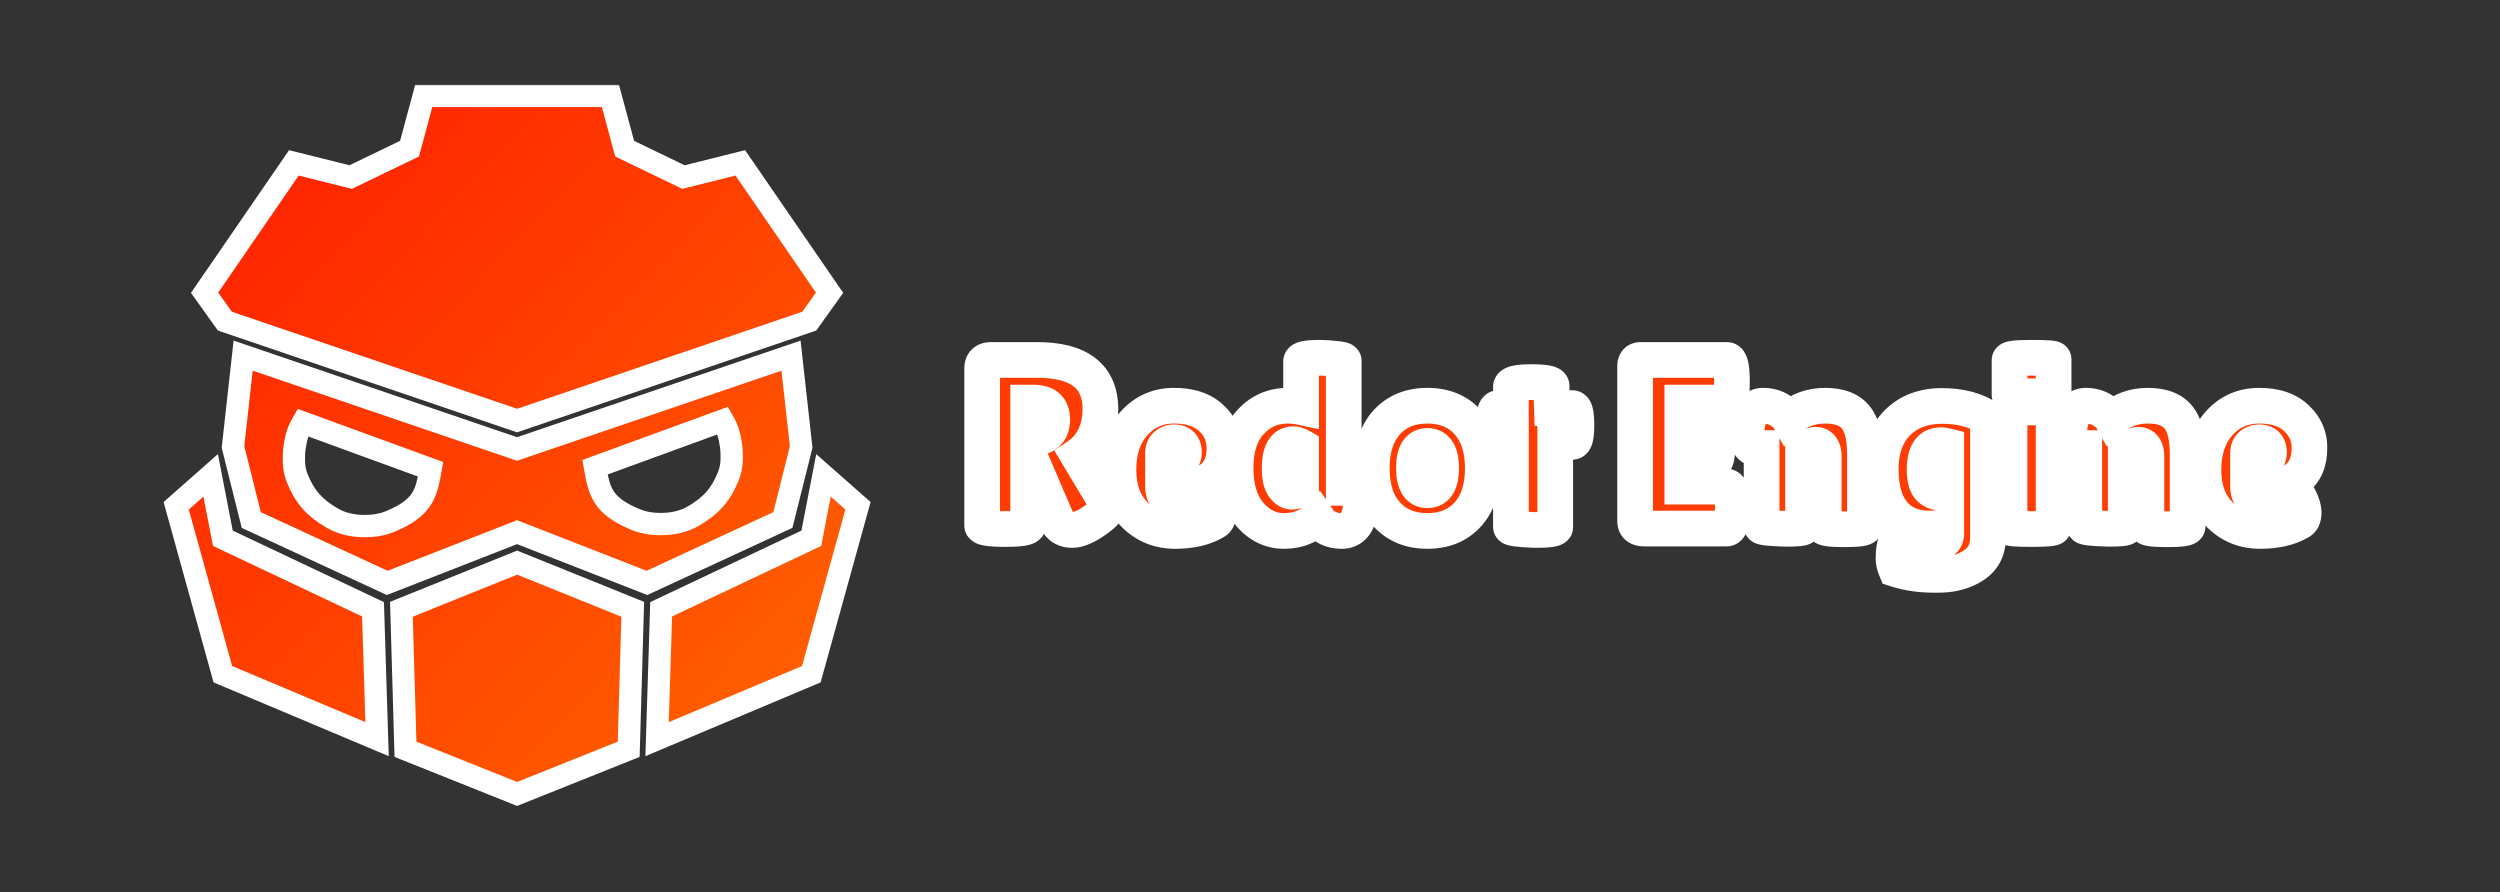 <svg width="1121" height="400" viewBox="0 0 1121 400" fill="none" xmlns="http://www.w3.org/2000/svg">
<rect x="0" y="0" width="1121" height="400" fill="#333333" stroke="none"/>
<mask id="path-1-outside-1_1_19" maskUnits="userSpaceOnUse" x="73" y="38" width="318" height="324" fill="black">
<rect fill="white" x="73" y="38" width="318" height="324"/>
<path fill-rule="evenodd" clip-rule="evenodd" d="M91.738 131.259L100.837 143.997L231.86 188.581L362.884 143.997L371.983 131.259L331.948 73.026L306.471 79.395L280.084 66.657L273.715 43H231.86H190.006L183.637 66.657L157.25 79.395L131.773 73.026L91.738 131.259ZM104.477 200.41L109.026 159.465L231.86 201.32L354.695 159.465L359.244 200.41L351.055 233.166L290.093 261.372L231.86 238.625L173.628 261.372L112.666 233.166L104.477 200.41ZM99.927 241.355L94.468 213.148L79 226.797L99.927 302.317L169.078 331.433L167.259 273.201L99.927 241.355ZM231.86 252.273L179.997 273.201L181.817 335.983L231.86 356L281.904 335.983L283.724 273.201L231.86 252.273ZM363.794 241.355L369.253 213.148L384.721 226.797L363.794 302.317L294.642 331.433L296.462 273.201L363.794 241.355ZM266.785 209.509L324.108 188.581C326.124 192.06 326.962 194.397 327.747 199.5C328.15 202.113 328.14 204.914 328.035 207.024C327.922 209.288 327.403 211.512 326.552 213.613C323.213 221.849 319 226.656 310.953 231.378C306.551 233.961 301.441 234.985 296.338 234.985H296.067C292.342 234.985 288.615 234.437 285.169 233.024C269.952 226.785 268.723 220.301 266.785 209.509ZM193.085 210.419L135.762 189.491C133.746 192.97 132.908 195.306 132.122 200.41C131.72 203.023 131.73 205.823 131.835 207.934C131.948 210.198 132.466 212.422 133.318 214.523C136.657 222.759 140.869 227.566 148.917 232.288C153.318 234.87 158.429 235.895 163.532 235.895H163.802C167.527 235.895 171.254 235.347 174.701 233.934C189.918 227.695 191.147 221.211 193.085 210.419Z"/>
</mask>
<path fill-rule="evenodd" clip-rule="evenodd" d="M91.738 131.259L100.837 143.997L231.86 188.581L362.884 143.997L371.983 131.259L331.948 73.026L306.471 79.395L280.084 66.657L273.715 43H231.86H190.006L183.637 66.657L157.25 79.395L131.773 73.026L91.738 131.259ZM104.477 200.41L109.026 159.465L231.86 201.32L354.695 159.465L359.244 200.41L351.055 233.166L290.093 261.372L231.86 238.625L173.628 261.372L112.666 233.166L104.477 200.41ZM99.927 241.355L94.468 213.148L79 226.797L99.927 302.317L169.078 331.433L167.259 273.201L99.927 241.355ZM231.86 252.273L179.997 273.201L181.817 335.983L231.86 356L281.904 335.983L283.724 273.201L231.86 252.273ZM363.794 241.355L369.253 213.148L384.721 226.797L363.794 302.317L294.642 331.433L296.462 273.201L363.794 241.355ZM266.785 209.509L324.108 188.581C326.124 192.06 326.962 194.397 327.747 199.5C328.15 202.113 328.14 204.914 328.035 207.024C327.922 209.288 327.403 211.512 326.552 213.613C323.213 221.849 319 226.656 310.953 231.378C306.551 233.961 301.441 234.985 296.338 234.985H296.067C292.342 234.985 288.615 234.437 285.169 233.024C269.952 226.785 268.723 220.301 266.785 209.509ZM193.085 210.419L135.762 189.491C133.746 192.97 132.908 195.306 132.122 200.41C131.72 203.023 131.73 205.823 131.835 207.934C131.948 210.198 132.466 212.422 133.318 214.523C136.657 222.759 140.869 227.566 148.917 232.288C153.318 234.87 158.429 235.895 163.532 235.895H163.802C167.527 235.895 171.254 235.347 174.701 233.934C189.918 227.695 191.147 221.211 193.085 210.419Z" fill="url(#paint0_linear_1_19)"/>
<path d="M100.837 143.997L96.769 146.903L97.704 148.212L99.227 148.731L100.837 143.997ZM91.738 131.259L87.618 128.426L85.633 131.314L87.67 134.165L91.738 131.259ZM231.86 188.581L230.25 193.315L231.86 193.863L233.471 193.315L231.86 188.581ZM362.884 143.997L364.494 148.731L366.017 148.212L366.952 146.903L362.884 143.997ZM371.983 131.259L376.051 134.165L378.088 131.314L376.103 128.426L371.983 131.259ZM331.948 73.026L336.068 70.194L334.102 67.334L330.735 68.175L331.948 73.026ZM306.471 79.395L304.297 83.898L305.927 84.685L307.684 84.246L306.471 79.395ZM280.084 66.657L275.256 67.957L275.851 70.165L277.911 71.16L280.084 66.657ZM273.715 43L278.543 41.7L277.547 38H273.715V43ZM190.006 43V38H186.174L185.178 41.7L190.006 43ZM183.637 66.657L185.81 71.16L187.87 70.165L188.465 67.957L183.637 66.657ZM157.25 79.395L156.037 84.246L157.794 84.685L159.424 83.898L157.25 79.395ZM131.773 73.026L132.986 68.175L129.619 67.334L127.653 70.194L131.773 73.026ZM109.026 159.465L110.639 154.732L104.744 152.724L104.057 158.913L109.026 159.465ZM104.477 200.41L99.507 199.858L99.408 200.751L99.626 201.623L104.477 200.41ZM231.86 201.32L230.248 206.053L231.86 206.602L233.473 206.053L231.86 201.32ZM354.695 159.465L359.664 158.913L358.977 152.724L353.082 154.732L354.695 159.465ZM359.244 200.41L364.095 201.623L364.313 200.751L364.214 199.858L359.244 200.41ZM351.055 233.166L353.155 237.704L355.326 236.699L355.906 234.378L351.055 233.166ZM290.093 261.372L288.274 266.029L290.259 266.805L292.193 265.91L290.093 261.372ZM231.86 238.625L233.68 233.968L231.86 233.257L230.041 233.968L231.86 238.625ZM173.628 261.372L171.528 265.91L173.462 266.805L175.447 266.029L173.628 261.372ZM112.666 233.166L107.815 234.378L108.395 236.699L110.566 237.704L112.666 233.166ZM94.468 213.148L99.377 212.198L97.716 203.615L91.16 209.399L94.468 213.148ZM99.927 241.355L95.018 242.305L95.5 244.792L97.79 245.875L99.927 241.355ZM79 226.797L75.692 223.047L73.346 225.117L74.182 228.132L79 226.797ZM99.927 302.317L95.109 303.652L95.755 305.985L97.987 306.925L99.927 302.317ZM169.078 331.433L167.138 336.041L174.319 339.065L174.076 331.277L169.078 331.433ZM167.259 273.201L172.256 273.044L172.161 269.988L169.397 268.681L167.259 273.201ZM179.997 273.201L178.126 268.564L174.898 269.866L174.999 273.345L179.997 273.201ZM231.86 252.273L233.731 247.637L231.86 246.882L229.989 247.637L231.86 252.273ZM181.817 335.983L176.819 336.127L176.914 339.407L179.96 340.625L181.817 335.983ZM231.86 356L230.004 360.642L231.86 361.385L233.717 360.642L231.86 356ZM281.904 335.983L283.761 340.625L286.807 339.407L286.902 336.127L281.904 335.983ZM283.724 273.201L288.722 273.345L288.823 269.866L285.595 268.564L283.724 273.201ZM369.253 213.148L372.561 209.399L366.005 203.615L364.344 212.198L369.253 213.148ZM363.794 241.355L365.931 245.875L368.221 244.792L368.702 242.305L363.794 241.355ZM384.721 226.797L389.539 228.132L390.375 225.117L388.029 223.047L384.721 226.797ZM363.794 302.317L365.734 306.925L367.965 305.985L368.612 303.652L363.794 302.317ZM294.642 331.433L289.645 331.277L289.401 339.065L296.583 336.041L294.642 331.433ZM296.462 273.201L294.324 268.681L291.56 269.988L291.465 273.044L296.462 273.201ZM324.108 188.581L328.434 186.074L326.331 182.447L322.393 183.885L324.108 188.581ZM266.785 209.509L265.07 204.812L261.121 206.254L261.864 210.392L266.785 209.509ZM327.747 199.5L332.689 198.739L327.747 199.5ZM328.035 207.024L333.028 207.273V207.273L328.035 207.024ZM326.552 213.613L321.918 211.735L321.918 211.735L326.552 213.613ZM310.953 231.378L313.483 235.69H313.483L310.953 231.378ZM285.169 233.024L287.066 228.397H287.066L285.169 233.024ZM135.762 189.491L137.477 184.794L133.538 183.357L131.436 186.984L135.762 189.491ZM193.085 210.419L198.006 211.302L198.749 207.164L194.799 205.722L193.085 210.419ZM132.122 200.41L137.064 201.17L132.122 200.41ZM131.835 207.934L126.841 208.183L131.835 207.934ZM133.318 214.523L137.952 212.645L133.318 214.523ZM148.917 232.288L151.447 227.975H151.447L148.917 232.288ZM174.701 233.934L172.804 229.307H172.804L174.701 233.934ZM104.906 141.091L95.807 128.353L87.67 134.165L96.769 146.903L104.906 141.091ZM233.471 183.848L102.448 139.264L99.227 148.731L230.25 193.315L233.471 183.848ZM361.273 139.264L230.25 183.848L233.471 193.315L364.494 148.731L361.273 139.264ZM367.914 128.353L358.815 141.091L366.952 146.903L376.051 134.165L367.914 128.353ZM327.827 75.859L367.862 134.091L376.103 128.426L336.068 70.194L327.827 75.859ZM307.684 84.246L333.16 77.877L330.735 68.175L305.258 74.545L307.684 84.246ZM277.911 71.16L304.297 83.898L308.645 74.893L282.258 62.154L277.911 71.16ZM268.887 44.3L275.256 67.957L284.912 65.357L278.543 41.7L268.887 44.3ZM231.86 48H273.715V38H231.86V48ZM190.006 48H231.86V38H190.006V48ZM188.465 67.957L194.834 44.3L185.178 41.7L178.809 65.357L188.465 67.957ZM159.424 83.898L185.81 71.16L181.463 62.154L155.076 74.893L159.424 83.898ZM130.561 77.877L156.037 84.246L158.463 74.545L132.986 68.175L130.561 77.877ZM95.859 134.091L135.893 75.859L127.653 70.194L87.618 128.426L95.859 134.091ZM104.057 158.913L99.507 199.858L109.446 200.962L113.996 160.017L104.057 158.913ZM233.473 196.587L110.639 154.732L107.414 164.198L230.248 206.053L233.473 196.587ZM353.082 154.732L230.248 196.587L233.473 206.053L356.307 164.198L353.082 154.732ZM364.214 199.858L359.664 158.913L349.725 160.017L354.275 200.962L364.214 199.858ZM355.906 234.378L364.095 201.623L354.393 199.197L346.205 231.953L355.906 234.378ZM292.193 265.91L353.155 237.704L348.956 228.628L287.993 256.834L292.193 265.91ZM230.041 243.282L288.274 266.029L291.912 256.715L233.68 233.968L230.041 243.282ZM175.447 266.029L233.68 243.282L230.041 233.968L171.809 256.715L175.447 266.029ZM110.566 237.704L171.528 265.91L175.727 256.834L114.765 228.628L110.566 237.704ZM99.626 201.623L107.815 234.378L117.516 231.953L109.327 199.197L99.626 201.623ZM89.559 214.098L95.018 242.305L104.836 240.405L99.377 212.198L89.559 214.098ZM82.308 230.546L97.776 216.897L91.16 209.399L75.692 223.047L82.308 230.546ZM104.746 300.982L83.818 225.461L74.182 228.132L95.109 303.652L104.746 300.982ZM171.019 326.825L101.868 297.709L97.987 306.925L167.138 336.041L171.019 326.825ZM162.261 273.357L164.081 331.589L174.076 331.277L172.256 273.044L162.261 273.357ZM97.79 245.875L165.121 277.721L169.397 268.681L102.065 236.835L97.79 245.875ZM181.868 277.837L233.731 256.91L229.989 247.637L178.126 268.564L181.868 277.837ZM186.815 335.838L184.995 273.056L174.999 273.345L176.819 336.127L186.815 335.838ZM233.717 351.358L183.674 331.34L179.96 340.625L230.004 360.642L233.717 351.358ZM280.047 331.34L230.004 351.358L233.717 360.642L283.761 340.625L280.047 331.34ZM278.726 273.056L276.906 335.838L286.902 336.127L288.722 273.345L278.726 273.056ZM229.989 256.91L281.853 277.837L285.595 268.564L233.731 247.637L229.989 256.91ZM364.344 212.198L358.885 240.405L368.702 242.305L374.162 214.098L364.344 212.198ZM388.029 223.047L372.561 209.399L365.945 216.897L381.413 230.546L388.029 223.047ZM368.612 303.652L389.539 228.132L379.902 225.461L358.975 300.982L368.612 303.652ZM296.583 336.041L365.734 306.925L361.853 297.709L292.702 326.825L296.583 336.041ZM291.465 273.044L289.645 331.277L299.64 331.589L301.46 273.357L291.465 273.044ZM361.656 236.835L294.324 268.681L298.6 277.721L365.931 245.875L361.656 236.835ZM322.393 183.885L265.07 204.812L268.5 214.206L325.822 193.278L322.393 183.885ZM332.689 198.739C331.823 193.112 330.806 190.167 328.434 186.074L319.782 191.089C321.442 193.954 322.101 195.681 322.805 200.261L332.689 198.739ZM333.028 207.273C333.141 205.009 333.165 201.83 332.689 198.739L322.805 200.261C323.134 202.397 323.138 204.818 323.041 206.775L333.028 207.273ZM331.185 215.492C332.233 212.908 332.886 210.135 333.028 207.273L323.041 206.775C322.958 208.441 322.574 210.116 321.918 211.735L331.185 215.492ZM313.483 235.69C317.821 233.145 321.35 230.445 324.276 227.111C327.209 223.77 329.362 219.99 331.185 215.492L321.918 211.735C320.403 215.472 318.78 218.214 316.76 220.515C314.733 222.825 312.132 224.889 308.422 227.066L313.483 235.69ZM296.338 239.985C302.076 239.985 308.121 238.837 313.483 235.69L308.422 227.066C304.982 229.084 300.806 229.985 296.338 229.985V239.985ZM296.067 239.985H296.338V229.985H296.067V239.985ZM283.272 237.65C287.465 239.369 291.869 239.985 296.067 239.985V229.985C292.816 229.985 289.765 229.504 287.066 228.397L283.272 237.65ZM261.864 210.392C262.794 215.576 263.706 220.958 266.812 225.71C270.037 230.642 275.183 234.334 283.272 237.65L287.066 228.397C279.938 225.475 276.861 222.806 275.182 220.238C273.386 217.49 272.713 214.234 271.706 208.625L261.864 210.392ZM134.047 194.188L191.37 215.115L194.799 205.722L137.477 184.794L134.047 194.188ZM137.064 201.17C137.769 196.591 138.427 194.864 140.088 191.999L131.436 186.984C129.064 191.076 128.046 194.022 127.18 199.649L137.064 201.17ZM136.829 207.685C136.731 205.728 136.735 203.307 137.064 201.17L127.18 199.649C126.705 202.74 126.728 205.919 126.841 208.183L136.829 207.685ZM137.952 212.645C137.295 211.026 136.912 209.351 136.829 207.685L126.841 208.183C126.984 211.045 127.637 213.818 128.684 216.402L137.952 212.645ZM151.447 227.975C147.738 225.799 145.137 223.735 143.11 221.425C141.09 219.124 139.467 216.382 137.952 212.645L128.684 216.402C130.508 220.9 132.661 224.68 135.594 228.021C138.519 231.355 142.048 234.055 146.386 236.6L151.447 227.975ZM163.532 230.895C159.064 230.895 154.888 229.994 151.447 227.975L146.386 236.6C151.748 239.747 157.794 240.895 163.532 240.895V230.895ZM163.802 230.895H163.532V240.895H163.802V230.895ZM172.804 229.307C170.104 230.414 167.054 230.895 163.802 230.895V240.895C168.001 240.895 172.404 240.279 176.597 238.56L172.804 229.307ZM188.163 209.535C187.156 215.144 186.484 218.4 184.687 221.148C183.009 223.715 179.932 226.385 172.804 229.307L176.597 238.56C184.687 235.244 189.833 231.552 193.057 226.62C196.164 221.868 197.075 216.485 198.006 211.302L188.163 209.535Z" fill="white" mask="url(#path-1-outside-1_1_19)"/>
<mask id="path-3-outside-2_1_19" maskUnits="userSpaceOnUse" x="432" y="152" width="612" height="114" fill="black">
<rect fill="white" x="432" y="152" width="612" height="114"/>
<path d="M461.028 235.488C461.028 236.64 457.608 237.216 450.768 237.216C443.856 237.216 440.4 236.676 440.4 235.596V165.18C440.4 162.66 441.732 161.4 444.396 161.4H465.024C483.96 161.4 493.428 168.78 493.428 183.54C493.428 188.004 492.564 192.072 490.836 195.744C489.108 199.344 486.66 202.224 483.492 204.384L497.1 227.064C496.524 228.792 494.652 230.772 491.484 233.004C487.164 236.1 483.6 237.648 480.792 237.648C477.984 237.648 475.896 236.64 474.528 234.624L464.376 210.972H461.028V235.488ZM461.028 180.516V196.716H461.568C468.408 196.716 471.828 193.872 471.828 188.184C471.828 185.592 471.144 183.684 469.776 182.46C468.48 181.164 466.32 180.516 463.296 180.516H461.028ZM544.387 234.084C539.851 236.748 534.019 238.08 526.891 238.08C519.763 238.08 513.751 235.668 508.855 230.844C503.959 225.948 501.511 219.216 501.511 210.648C501.511 202.008 503.851 195.06 508.531 189.804C513.283 184.548 519.259 181.92 526.459 181.92C533.659 181.92 539.203 183.756 543.091 187.428C547.051 191.1 549.031 195.564 549.031 200.82C549.031 212.484 542.335 218.316 528.943 218.316H521.491C521.491 220.476 522.067 221.988 523.219 222.852C524.443 223.644 526.207 224.04 528.511 224.04C533.551 224.04 538.339 222.888 542.875 220.584C542.947 220.512 543.271 221.016 543.847 222.096C545.575 225.192 546.439 227.82 546.439 229.98C546.439 232.068 545.755 233.436 544.387 234.084ZM530.887 202.872C530.887 199.848 529.411 198.336 526.459 198.336C525.091 198.336 523.903 198.768 522.895 199.632C521.959 200.424 521.491 201.612 521.491 203.196V206.544H527.323C529.699 206.544 530.887 205.32 530.887 202.872ZM583.411 162.048C583.411 160.968 586.255 160.428 591.943 160.428C593.887 160.428 596.119 160.572 598.639 160.86C601.231 161.076 602.527 161.4 602.527 161.832V218.748H606.307C608.107 218.748 609.295 220.368 609.871 223.608C610.015 224.544 610.087 225.84 610.087 227.496C610.087 229.08 609.583 231.024 608.575 233.328C607.135 236.496 604.831 238.08 601.663 238.08C599.287 238.08 597.163 237.612 595.291 236.676C593.491 235.74 592.267 234.768 591.619 233.76L590.647 232.356C586.687 236.172 581.719 238.08 575.743 238.08C569.767 238.08 564.655 235.596 560.407 230.628C556.159 225.66 554.035 218.748 554.035 209.892C554.035 200.964 556.267 194.088 560.731 189.264C565.195 184.368 570.775 181.92 577.471 181.92C579.415 181.92 581.395 182.136 583.411 182.568V162.048ZM579.847 199.2C575.815 199.2 573.799 202.836 573.799 210.108C573.799 213.78 574.375 216.444 575.527 218.1C576.679 219.684 577.939 220.476 579.307 220.476C580.747 220.476 582.115 219.864 583.411 218.64V200.28C582.187 199.56 580.999 199.2 579.847 199.2ZM621.797 230.628C617.333 225.66 615.101 218.784 615.101 210C615.101 201.216 617.333 194.34 621.797 189.372C626.333 184.404 632.417 181.92 640.049 181.92C647.681 181.92 653.729 184.404 658.193 189.372C662.657 194.34 664.889 201.216 664.889 210C664.889 218.784 662.657 225.66 658.193 230.628C653.729 235.596 647.681 238.08 640.049 238.08C632.417 238.08 626.333 235.596 621.797 230.628ZM640.049 199.956C636.017 199.956 634.001 203.268 634.001 209.892C634.001 216.516 636.017 219.828 640.049 219.828C644.153 219.828 646.205 216.516 646.205 209.892C646.205 203.268 644.153 199.956 640.049 199.956ZM697.364 236.352C697.364 237.216 694.34 237.648 688.292 237.648C681.092 237.36 677.492 236.892 677.492 236.244V198.012H671.984C670.544 198.012 669.824 195.528 669.824 190.56C669.824 189.264 669.932 187.68 670.148 185.808C670.436 183.936 670.976 183 671.768 183H677.492V173.496C677.492 172.056 680.516 171.336 686.564 171.336C692.684 171.336 695.744 171.912 695.744 173.064V179.976L695.852 183H705.032C706.256 183 706.868 185.52 706.868 190.56C706.868 195.6 706.256 198.12 705.032 198.12H697.364V236.352ZM768.281 191.424C769.649 191.424 770.333 193.944 770.333 198.984C770.333 200.496 770.153 202.296 769.793 204.384C769.505 206.4 768.929 207.408 768.065 207.408H754.349V218.208H774.221C775.445 218.208 776.273 219.792 776.705 222.96C776.921 224.328 777.029 225.804 777.029 227.388C777.029 228.9 776.813 230.88 776.381 233.328C775.949 235.776 775.229 237 774.221 237H737.285C734.549 237 733.181 235.884 733.181 233.652V164.208C733.181 162.336 734.009 161.4 735.665 161.4H774.329C775.841 161.4 776.597 164.604 776.597 171.012C776.597 177.348 775.841 180.516 774.329 180.516H754.349V191.424H768.281ZM808.475 236.352C808.475 236.856 805.883 237.108 800.699 237.108C793.499 236.892 789.899 236.496 789.899 235.92V200.928H787.091C785.219 200.928 783.995 199.344 783.419 196.176C783.275 195.24 783.203 194.304 783.203 193.368C783.203 191.136 783.635 188.904 784.499 186.672C785.795 183.504 787.811 181.92 790.547 181.92C793.283 181.92 795.731 182.568 797.891 183.864C800.051 185.16 801.491 186.456 802.211 187.752C806.747 183.864 812.147 181.92 818.411 181.92C824.675 181.92 829.211 183.612 832.019 186.996C834.827 190.38 836.231 195.924 836.231 203.628V236.028C836.231 236.892 833.135 237.324 826.943 237.324C820.823 237.324 817.763 236.892 817.763 236.028V204.816C817.763 201.216 816.503 199.416 813.983 199.416C813.263 199.416 812.255 199.74 810.959 200.388C809.663 200.964 808.835 201.396 808.475 201.684V236.352ZM865.259 237C858.275 237 852.875 234.768 849.059 230.304C845.243 225.768 843.335 219.108 843.335 210.324C843.335 201.468 845.819 194.556 850.787 189.588C855.827 184.548 862.487 182.028 870.767 182.028C879.119 182.028 885.995 183.864 891.395 187.536V241.32C891.395 246.648 889.235 250.716 884.915 253.524C880.595 256.404 875.051 257.844 868.283 257.844C861.515 257.844 855.467 256.98 850.139 255.252C849.419 253.524 849.059 251.976 849.059 250.608C849.059 246 849.815 242.616 851.327 240.456C856.151 242.544 861.299 243.588 866.771 243.588C870.731 243.588 872.711 242.184 872.711 239.376V236.136C869.615 236.712 867.131 237 865.259 237ZM870.227 199.632C865.403 199.632 862.991 203.268 862.991 210.54C862.991 215.076 863.927 218.028 865.799 219.396C867.023 220.332 868.247 220.8 869.471 220.8C870.695 220.8 871.775 220.692 872.711 220.476V199.956C871.847 199.74 871.019 199.632 870.227 199.632ZM920.839 236.352C920.839 236.928 917.527 237.216 910.903 237.216C904.351 237.216 901.075 236.964 901.075 236.46V183.432C901.075 182.928 904.351 182.676 910.903 182.676C917.527 182.676 920.839 182.892 920.839 183.324V236.352ZM920.839 176.952C920.839 177.456 917.527 177.708 910.903 177.708C904.351 177.708 901.075 177.492 901.075 177.06V161.508C901.075 160.788 904.351 160.428 910.903 160.428C917.527 160.428 920.839 160.644 920.839 161.076V176.952ZM953.178 236.352C953.178 236.856 950.586 237.108 945.402 237.108C938.202 236.892 934.602 236.496 934.602 235.92V200.928H931.794C929.922 200.928 928.698 199.344 928.122 196.176C927.978 195.24 927.906 194.304 927.906 193.368C927.906 191.136 928.338 188.904 929.202 186.672C930.498 183.504 932.514 181.92 935.25 181.92C937.986 181.92 940.434 182.568 942.594 183.864C944.754 185.16 946.194 186.456 946.914 187.752C951.45 183.864 956.85 181.92 963.114 181.92C969.378 181.92 973.914 183.612 976.722 186.996C979.53 190.38 980.934 195.924 980.934 203.628V236.028C980.934 236.892 977.838 237.324 971.646 237.324C965.526 237.324 962.466 236.892 962.466 236.028V204.816C962.466 201.216 961.206 199.416 958.686 199.416C957.966 199.416 956.958 199.74 955.662 200.388C954.366 200.964 953.538 201.396 953.178 201.684V236.352ZM1030.91 234.084C1026.38 236.748 1020.55 238.08 1013.42 238.08C1006.29 238.08 1000.28 235.668 995.382 230.844C990.486 225.948 988.038 219.216 988.038 210.648C988.038 202.008 990.378 195.06 995.058 189.804C999.81 184.548 1005.79 181.92 1012.99 181.92C1020.19 181.92 1025.73 183.756 1029.62 187.428C1033.58 191.1 1035.56 195.564 1035.56 200.82C1035.56 212.484 1028.86 218.316 1015.47 218.316H1008.02C1008.02 220.476 1008.59 221.988 1009.75 222.852C1010.97 223.644 1012.73 224.04 1015.04 224.04C1020.08 224.04 1024.87 222.888 1029.4 220.584C1029.47 220.512 1029.8 221.016 1030.37 222.096C1032.1 225.192 1032.97 227.82 1032.97 229.98C1032.97 232.068 1032.28 233.436 1030.91 234.084ZM1017.41 202.872C1017.41 199.848 1015.94 198.336 1012.99 198.336C1011.62 198.336 1010.43 198.768 1009.42 199.632C1008.49 200.424 1008.02 201.612 1008.02 203.196V206.544H1013.85C1016.23 206.544 1017.41 205.32 1017.41 202.872Z"/>
</mask>
<path d="M461.028 235.488C461.028 236.64 457.608 237.216 450.768 237.216C443.856 237.216 440.4 236.676 440.4 235.596V165.18C440.4 162.66 441.732 161.4 444.396 161.4H465.024C483.96 161.4 493.428 168.78 493.428 183.54C493.428 188.004 492.564 192.072 490.836 195.744C489.108 199.344 486.66 202.224 483.492 204.384L497.1 227.064C496.524 228.792 494.652 230.772 491.484 233.004C487.164 236.1 483.6 237.648 480.792 237.648C477.984 237.648 475.896 236.64 474.528 234.624L464.376 210.972H461.028V235.488ZM461.028 180.516V196.716H461.568C468.408 196.716 471.828 193.872 471.828 188.184C471.828 185.592 471.144 183.684 469.776 182.46C468.48 181.164 466.32 180.516 463.296 180.516H461.028ZM544.387 234.084C539.851 236.748 534.019 238.08 526.891 238.08C519.763 238.08 513.751 235.668 508.855 230.844C503.959 225.948 501.511 219.216 501.511 210.648C501.511 202.008 503.851 195.06 508.531 189.804C513.283 184.548 519.259 181.92 526.459 181.92C533.659 181.92 539.203 183.756 543.091 187.428C547.051 191.1 549.031 195.564 549.031 200.82C549.031 212.484 542.335 218.316 528.943 218.316H521.491C521.491 220.476 522.067 221.988 523.219 222.852C524.443 223.644 526.207 224.04 528.511 224.04C533.551 224.04 538.339 222.888 542.875 220.584C542.947 220.512 543.271 221.016 543.847 222.096C545.575 225.192 546.439 227.82 546.439 229.98C546.439 232.068 545.755 233.436 544.387 234.084ZM530.887 202.872C530.887 199.848 529.411 198.336 526.459 198.336C525.091 198.336 523.903 198.768 522.895 199.632C521.959 200.424 521.491 201.612 521.491 203.196V206.544H527.323C529.699 206.544 530.887 205.32 530.887 202.872ZM583.411 162.048C583.411 160.968 586.255 160.428 591.943 160.428C593.887 160.428 596.119 160.572 598.639 160.86C601.231 161.076 602.527 161.4 602.527 161.832V218.748H606.307C608.107 218.748 609.295 220.368 609.871 223.608C610.015 224.544 610.087 225.84 610.087 227.496C610.087 229.08 609.583 231.024 608.575 233.328C607.135 236.496 604.831 238.08 601.663 238.08C599.287 238.08 597.163 237.612 595.291 236.676C593.491 235.74 592.267 234.768 591.619 233.76L590.647 232.356C586.687 236.172 581.719 238.08 575.743 238.08C569.767 238.08 564.655 235.596 560.407 230.628C556.159 225.66 554.035 218.748 554.035 209.892C554.035 200.964 556.267 194.088 560.731 189.264C565.195 184.368 570.775 181.92 577.471 181.92C579.415 181.92 581.395 182.136 583.411 182.568V162.048ZM579.847 199.2C575.815 199.2 573.799 202.836 573.799 210.108C573.799 213.78 574.375 216.444 575.527 218.1C576.679 219.684 577.939 220.476 579.307 220.476C580.747 220.476 582.115 219.864 583.411 218.64V200.28C582.187 199.56 580.999 199.2 579.847 199.2ZM621.797 230.628C617.333 225.66 615.101 218.784 615.101 210C615.101 201.216 617.333 194.34 621.797 189.372C626.333 184.404 632.417 181.92 640.049 181.92C647.681 181.92 653.729 184.404 658.193 189.372C662.657 194.34 664.889 201.216 664.889 210C664.889 218.784 662.657 225.66 658.193 230.628C653.729 235.596 647.681 238.08 640.049 238.08C632.417 238.08 626.333 235.596 621.797 230.628ZM640.049 199.956C636.017 199.956 634.001 203.268 634.001 209.892C634.001 216.516 636.017 219.828 640.049 219.828C644.153 219.828 646.205 216.516 646.205 209.892C646.205 203.268 644.153 199.956 640.049 199.956ZM697.364 236.352C697.364 237.216 694.34 237.648 688.292 237.648C681.092 237.36 677.492 236.892 677.492 236.244V198.012H671.984C670.544 198.012 669.824 195.528 669.824 190.56C669.824 189.264 669.932 187.68 670.148 185.808C670.436 183.936 670.976 183 671.768 183H677.492V173.496C677.492 172.056 680.516 171.336 686.564 171.336C692.684 171.336 695.744 171.912 695.744 173.064V179.976L695.852 183H705.032C706.256 183 706.868 185.52 706.868 190.56C706.868 195.6 706.256 198.12 705.032 198.12H697.364V236.352ZM768.281 191.424C769.649 191.424 770.333 193.944 770.333 198.984C770.333 200.496 770.153 202.296 769.793 204.384C769.505 206.4 768.929 207.408 768.065 207.408H754.349V218.208H774.221C775.445 218.208 776.273 219.792 776.705 222.96C776.921 224.328 777.029 225.804 777.029 227.388C777.029 228.9 776.813 230.88 776.381 233.328C775.949 235.776 775.229 237 774.221 237H737.285C734.549 237 733.181 235.884 733.181 233.652V164.208C733.181 162.336 734.009 161.4 735.665 161.4H774.329C775.841 161.4 776.597 164.604 776.597 171.012C776.597 177.348 775.841 180.516 774.329 180.516H754.349V191.424H768.281ZM808.475 236.352C808.475 236.856 805.883 237.108 800.699 237.108C793.499 236.892 789.899 236.496 789.899 235.92V200.928H787.091C785.219 200.928 783.995 199.344 783.419 196.176C783.275 195.24 783.203 194.304 783.203 193.368C783.203 191.136 783.635 188.904 784.499 186.672C785.795 183.504 787.811 181.92 790.547 181.92C793.283 181.92 795.731 182.568 797.891 183.864C800.051 185.16 801.491 186.456 802.211 187.752C806.747 183.864 812.147 181.92 818.411 181.92C824.675 181.92 829.211 183.612 832.019 186.996C834.827 190.38 836.231 195.924 836.231 203.628V236.028C836.231 236.892 833.135 237.324 826.943 237.324C820.823 237.324 817.763 236.892 817.763 236.028V204.816C817.763 201.216 816.503 199.416 813.983 199.416C813.263 199.416 812.255 199.74 810.959 200.388C809.663 200.964 808.835 201.396 808.475 201.684V236.352ZM865.259 237C858.275 237 852.875 234.768 849.059 230.304C845.243 225.768 843.335 219.108 843.335 210.324C843.335 201.468 845.819 194.556 850.787 189.588C855.827 184.548 862.487 182.028 870.767 182.028C879.119 182.028 885.995 183.864 891.395 187.536V241.32C891.395 246.648 889.235 250.716 884.915 253.524C880.595 256.404 875.051 257.844 868.283 257.844C861.515 257.844 855.467 256.98 850.139 255.252C849.419 253.524 849.059 251.976 849.059 250.608C849.059 246 849.815 242.616 851.327 240.456C856.151 242.544 861.299 243.588 866.771 243.588C870.731 243.588 872.711 242.184 872.711 239.376V236.136C869.615 236.712 867.131 237 865.259 237ZM870.227 199.632C865.403 199.632 862.991 203.268 862.991 210.54C862.991 215.076 863.927 218.028 865.799 219.396C867.023 220.332 868.247 220.8 869.471 220.8C870.695 220.8 871.775 220.692 872.711 220.476V199.956C871.847 199.74 871.019 199.632 870.227 199.632ZM920.839 236.352C920.839 236.928 917.527 237.216 910.903 237.216C904.351 237.216 901.075 236.964 901.075 236.46V183.432C901.075 182.928 904.351 182.676 910.903 182.676C917.527 182.676 920.839 182.892 920.839 183.324V236.352ZM920.839 176.952C920.839 177.456 917.527 177.708 910.903 177.708C904.351 177.708 901.075 177.492 901.075 177.06V161.508C901.075 160.788 904.351 160.428 910.903 160.428C917.527 160.428 920.839 160.644 920.839 161.076V176.952ZM953.178 236.352C953.178 236.856 950.586 237.108 945.402 237.108C938.202 236.892 934.602 236.496 934.602 235.92V200.928H931.794C929.922 200.928 928.698 199.344 928.122 196.176C927.978 195.24 927.906 194.304 927.906 193.368C927.906 191.136 928.338 188.904 929.202 186.672C930.498 183.504 932.514 181.92 935.25 181.92C937.986 181.92 940.434 182.568 942.594 183.864C944.754 185.16 946.194 186.456 946.914 187.752C951.45 183.864 956.85 181.92 963.114 181.92C969.378 181.92 973.914 183.612 976.722 186.996C979.53 190.38 980.934 195.924 980.934 203.628V236.028C980.934 236.892 977.838 237.324 971.646 237.324C965.526 237.324 962.466 236.892 962.466 236.028V204.816C962.466 201.216 961.206 199.416 958.686 199.416C957.966 199.416 956.958 199.74 955.662 200.388C954.366 200.964 953.538 201.396 953.178 201.684V236.352ZM1030.91 234.084C1026.38 236.748 1020.55 238.08 1013.42 238.08C1006.29 238.08 1000.28 235.668 995.382 230.844C990.486 225.948 988.038 219.216 988.038 210.648C988.038 202.008 990.378 195.06 995.058 189.804C999.81 184.548 1005.79 181.92 1012.99 181.92C1020.19 181.92 1025.73 183.756 1029.62 187.428C1033.58 191.1 1035.56 195.564 1035.56 200.82C1035.56 212.484 1028.86 218.316 1015.47 218.316H1008.02C1008.02 220.476 1008.59 221.988 1009.75 222.852C1010.97 223.644 1012.73 224.04 1015.04 224.04C1020.08 224.04 1024.87 222.888 1029.4 220.584C1029.47 220.512 1029.8 221.016 1030.37 222.096C1032.1 225.192 1032.97 227.82 1032.97 229.98C1032.97 232.068 1032.28 233.436 1030.91 234.084ZM1017.41 202.872C1017.41 199.848 1015.94 198.336 1012.99 198.336C1011.62 198.336 1010.43 198.768 1009.42 199.632C1008.49 200.424 1008.02 201.612 1008.02 203.196V206.544H1013.85C1016.23 206.544 1017.41 205.32 1017.41 202.872Z" fill="#FF3C01"/>
<path d="M490.836 195.744L498.048 199.206L498.061 199.178L498.075 199.15L490.836 195.744ZM483.492 204.384L478.985 197.774L472.748 202.027L476.632 208.5L483.492 204.384ZM497.1 227.064L504.689 229.594L505.853 226.103L503.96 222.948L497.1 227.064ZM491.484 233.004L486.876 226.464L486.85 226.483L486.824 226.501L491.484 233.004ZM474.528 234.624L467.177 237.779L467.478 238.483L467.908 239.116L474.528 234.624ZM464.376 210.972L471.727 207.817L469.648 202.972H464.376V210.972ZM461.028 210.972V202.972H453.028V210.972H461.028ZM461.028 180.516V172.516H453.028V180.516H461.028ZM461.028 196.716H453.028V204.716H461.028V196.716ZM469.776 182.46L464.119 188.117L464.276 188.274L464.442 188.422L469.776 182.46ZM453.028 235.488C453.028 233.46 453.839 231.812 454.767 230.718C455.589 229.749 456.432 229.279 456.779 229.104C457.429 228.775 457.728 228.795 457.134 228.895C456.105 229.069 454.083 229.216 450.768 229.216V245.216C454.293 245.216 457.401 245.075 459.792 244.673C460.908 244.485 462.489 244.145 463.994 243.384C465.214 242.768 469.028 240.455 469.028 235.488H453.028ZM450.768 229.216C447.408 229.216 445.321 229.078 444.227 228.907C443.599 228.809 443.842 228.779 444.443 229.061C444.754 229.207 445.609 229.64 446.466 230.578C447.441 231.644 448.4 233.372 448.4 235.596H432.4C432.4 240.861 436.67 243.088 437.653 243.548C439.118 244.236 440.657 244.543 441.757 244.715C444.119 245.084 447.216 245.216 450.768 245.216V229.216ZM448.4 235.596V165.18H432.4V235.596H448.4ZM448.4 165.18C448.4 165.27 448.354 166.778 446.897 168.157C445.522 169.457 444.19 169.4 444.396 169.4V153.4C441.938 153.4 438.608 153.973 435.901 156.533C433.112 159.172 432.4 162.57 432.4 165.18H448.4ZM444.396 169.4H465.024V153.4H444.396V169.4ZM465.024 169.4C473.673 169.4 478.687 171.123 481.409 173.245C483.752 175.071 485.428 177.999 485.428 183.54H501.428C501.428 174.321 498.37 166.179 491.245 160.625C484.499 155.367 475.311 153.4 465.024 153.4V169.4ZM485.428 183.54C485.428 186.945 484.776 189.834 483.597 192.338L498.075 199.15C500.352 194.31 501.428 189.063 501.428 183.54H485.428ZM483.624 192.282C482.479 194.668 480.941 196.441 478.985 197.774L487.999 210.994C492.379 208.007 495.737 204.02 498.048 199.206L483.624 192.282ZM476.632 208.5L490.24 231.18L503.96 222.948L490.352 200.268L476.632 208.5ZM489.511 224.534C489.728 223.882 489.948 223.823 489.451 224.349C488.998 224.828 488.191 225.538 486.876 226.464L496.092 239.544C499.382 237.226 503.23 233.971 504.689 229.594L489.511 224.534ZM486.824 226.501C484.969 227.831 483.497 228.666 482.384 229.149C481.247 229.643 480.765 229.648 480.792 229.648V245.648C486.207 245.648 491.502 242.833 496.144 239.507L486.824 226.501ZM480.792 229.648C480.342 229.648 480.352 229.569 480.598 229.688C480.717 229.745 480.843 229.827 480.957 229.926C481.069 230.025 481.13 230.105 481.148 230.132L467.908 239.116C471.01 243.688 475.802 245.648 480.792 245.648V229.648ZM481.879 231.469L471.727 207.817L457.025 214.127L467.177 237.779L481.879 231.469ZM464.376 202.972H461.028V218.972H464.376V202.972ZM453.028 210.972V235.488H469.028V210.972H453.028ZM453.028 180.516V196.716H469.028V180.516H453.028ZM461.028 204.716H461.568V188.716H461.028V204.716ZM461.568 204.716C465.899 204.716 470.636 203.846 474.378 200.734C478.403 197.387 479.828 192.689 479.828 188.184H463.828C463.828 188.821 463.731 189.016 463.761 188.94C463.811 188.816 463.946 188.6 464.148 188.432C464.318 188.29 464.322 188.362 463.92 188.473C463.498 188.59 462.75 188.716 461.568 188.716V204.716ZM479.828 188.184C479.828 184.282 478.781 179.782 475.11 176.498L464.442 188.422C464.254 188.254 464.1 188.07 463.982 187.89C463.866 187.714 463.808 187.576 463.784 187.509C463.743 187.393 463.828 187.564 463.828 188.184H479.828ZM475.433 176.803C471.912 173.283 467.132 172.516 463.296 172.516V188.516C463.771 188.516 464.137 188.542 464.41 188.576C464.683 188.61 464.833 188.649 464.885 188.665C464.986 188.695 464.599 188.597 464.119 188.117L475.433 176.803ZM463.296 172.516H461.028V188.516H463.296V172.516ZM544.387 234.084L540.962 226.854L540.642 227.006L540.336 227.186L544.387 234.084ZM508.855 230.844L503.198 236.501L503.219 236.522L503.24 236.543L508.855 230.844ZM508.531 189.804L502.597 184.439L502.577 184.461L502.556 184.484L508.531 189.804ZM543.091 187.428L537.598 193.244L537.625 193.269L537.652 193.294L543.091 187.428ZM521.491 218.316V210.316H513.491V218.316H521.491ZM523.219 222.852L518.419 229.252L518.641 229.418L518.873 229.569L523.219 222.852ZM542.875 220.584L546.498 227.717L547.632 227.14L548.532 226.241L542.875 220.584ZM543.847 222.096L536.788 225.861L536.824 225.928L536.862 225.995L543.847 222.096ZM522.895 199.632L528.063 205.739L528.082 205.723L528.101 205.706L522.895 199.632ZM521.491 206.544H513.491V214.544H521.491V206.544ZM540.336 227.186C537.389 228.916 533.082 230.08 526.891 230.08V246.08C534.957 246.08 542.313 244.58 548.438 240.982L540.336 227.186ZM526.891 230.08C521.778 230.08 517.809 228.435 514.47 225.145L503.24 236.543C509.694 242.901 517.749 246.08 526.891 246.08V230.08ZM514.512 225.187C511.456 222.131 509.511 217.628 509.511 210.648H493.511C493.511 220.804 496.462 229.765 503.198 236.501L514.512 225.187ZM509.511 210.648C509.511 203.503 511.41 198.6 514.506 195.124L502.556 184.484C496.292 191.52 493.511 200.513 493.511 210.648H509.511ZM514.465 195.169C517.673 191.621 521.479 189.92 526.459 189.92V173.92C517.039 173.92 508.893 177.475 502.597 184.439L514.465 195.169ZM526.459 189.92C532.339 189.92 535.648 191.402 537.598 193.244L548.584 181.612C542.758 176.11 534.98 173.92 526.459 173.92V189.92ZM537.652 193.294C540.03 195.499 541.031 197.859 541.031 200.82H557.031C557.031 193.269 554.072 186.701 548.531 181.562L537.652 193.294ZM541.031 200.82C541.031 205.109 539.851 206.954 538.755 207.909C537.447 209.048 534.656 210.316 528.943 210.316V226.316C536.622 226.316 543.875 224.668 549.263 219.975C554.863 215.097 557.031 208.195 557.031 200.82H541.031ZM528.943 210.316H521.491V226.316H528.943V210.316ZM513.491 218.316C513.491 221.689 514.398 226.236 518.419 229.252L528.019 216.452C528.798 217.036 529.217 217.745 529.399 218.222C529.552 218.624 529.491 218.729 529.491 218.316H513.491ZM518.873 229.569C521.941 231.554 525.485 232.04 528.511 232.04V216.04C527.796 216.04 527.388 215.977 527.212 215.937C527.039 215.898 527.219 215.911 527.565 216.135L518.873 229.569ZM528.511 232.04C534.823 232.04 540.851 230.585 546.498 227.717L539.252 213.451C535.828 215.191 532.28 216.04 528.511 216.04V232.04ZM548.532 226.241C547.009 227.764 544.968 228.577 542.892 228.577C541.106 228.577 539.787 227.983 539.149 227.643C537.935 226.995 537.213 226.19 537.079 226.044C536.821 225.762 536.651 225.532 536.586 225.442C536.507 225.333 536.457 225.257 536.443 225.234C536.421 225.2 536.52 225.358 536.788 225.861L550.906 218.331C550.598 217.754 550.248 217.12 549.902 216.582C549.773 216.382 549.407 215.814 548.874 215.232C548.69 215.032 547.927 214.191 546.679 213.525C546.024 213.176 544.69 212.577 542.892 212.577C540.803 212.577 538.751 213.395 537.218 214.927L548.532 226.241ZM536.862 225.995C538.304 228.58 538.439 229.796 538.439 229.98H554.439C554.439 225.844 552.846 221.804 550.833 218.197L536.862 225.995ZM538.439 229.98C538.439 230.212 538.393 229.751 538.771 228.994C539.22 228.096 540.011 227.305 540.962 226.854L547.812 241.314C553.028 238.843 554.439 233.792 554.439 229.98H538.439ZM538.887 202.872C538.887 200.175 538.23 196.673 535.505 193.882C532.745 191.055 529.218 190.336 526.459 190.336V206.336C526.652 206.336 525.339 206.373 524.056 205.058C522.807 203.779 522.887 202.545 522.887 202.872H538.887ZM526.459 190.336C523.245 190.336 520.194 191.41 517.689 193.558L528.101 205.706C527.912 205.868 527.631 206.049 527.276 206.178C526.924 206.306 526.631 206.336 526.459 206.336V190.336ZM517.728 193.525C514.5 196.256 513.491 199.996 513.491 203.196H529.491C529.491 203.175 529.496 203.515 529.285 204.049C529.056 204.633 528.646 205.245 528.063 205.739L517.728 193.525ZM513.491 203.196V206.544H529.491V203.196H513.491ZM521.491 214.544H527.323V198.544H521.491V214.544ZM527.323 214.544C529.806 214.544 533.123 213.891 535.737 211.198C538.307 208.549 538.887 205.27 538.887 202.872H522.887C522.887 202.861 522.886 202.533 523.053 202.016C523.232 201.463 523.593 200.737 524.255 200.054C525.681 198.585 527.216 198.544 527.323 198.544V214.544ZM598.639 160.86L597.73 168.808L597.852 168.822L597.974 168.832L598.639 160.86ZM602.527 218.748H594.527V226.748H602.527V218.748ZM609.871 223.608L617.778 222.392L617.763 222.299L617.747 222.208L609.871 223.608ZM608.575 233.328L615.857 236.638L615.881 236.587L615.904 236.535L608.575 233.328ZM595.291 236.676L591.6 243.774L591.656 243.803L591.713 243.831L595.291 236.676ZM591.619 233.76L598.348 229.434L598.274 229.319L598.196 229.206L591.619 233.76ZM590.647 232.356L597.224 227.802L591.869 220.068L585.095 226.595L590.647 232.356ZM560.407 230.628L554.326 235.827L560.407 230.628ZM560.731 189.264L566.602 194.698L566.622 194.676L566.642 194.654L560.731 189.264ZM583.411 182.568L581.734 190.39L591.411 192.464V182.568H583.411ZM575.527 218.1L568.959 222.669L569.007 222.737L569.057 222.805L575.527 218.1ZM583.411 218.64L588.904 224.456L591.411 222.088V218.64H583.411ZM583.411 200.28H591.411V195.704L587.467 193.385L583.411 200.28ZM591.411 162.048C591.411 163.815 590.786 165.349 589.937 166.478C589.169 167.499 588.334 168.045 587.903 168.291C587.118 168.738 586.633 168.769 587.036 168.693C587.696 168.567 589.218 168.428 591.943 168.428V152.428C588.979 152.428 586.235 152.559 584.051 152.973C583.032 153.167 581.48 153.536 579.984 154.388C578.528 155.218 575.411 157.593 575.411 162.048H591.411ZM591.943 168.428C593.508 168.428 595.427 168.545 597.73 168.808L599.547 152.912C596.811 152.599 594.265 152.428 591.943 152.428V168.428ZM597.974 168.832C598.52 168.878 598.936 168.924 599.239 168.966C599.56 169.011 599.662 169.038 599.614 169.026C599.585 169.019 599.457 168.986 599.263 168.916C599.086 168.852 598.713 168.707 598.253 168.438C597.831 168.192 597.002 167.652 596.219 166.673C595.361 165.6 594.527 163.939 594.527 161.832H610.527C610.527 157.251 607.094 155.073 606.315 154.618C605.18 153.956 604.076 153.649 603.495 153.504C602.201 153.18 600.707 153.005 599.303 152.888L597.974 168.832ZM594.527 161.832V218.748H610.527V161.832H594.527ZM602.527 226.748H606.307V210.748H602.527V226.748ZM606.307 226.748C605.506 226.748 604.596 226.554 603.729 226.085C602.891 225.631 602.372 225.07 602.096 224.694C601.647 224.081 601.8 223.914 601.994 225.008L617.747 222.208C617.366 220.062 616.636 217.465 614.999 215.232C613.1 212.642 610.078 210.748 606.307 210.748V226.748ZM601.964 224.824C602.016 225.168 602.087 225.994 602.087 227.496H618.087C618.087 225.686 618.013 223.92 617.778 222.392L601.964 224.824ZM602.087 227.496C602.087 227.458 602.09 227.652 601.965 228.134C601.841 228.609 601.62 229.265 601.245 230.121L615.904 236.535C617.123 233.747 618.087 230.642 618.087 227.496H602.087ZM601.292 230.018C601.159 230.31 601.065 230.436 601.049 230.456C601.038 230.469 601.095 230.395 601.234 230.3C601.301 230.254 601.374 230.212 601.451 230.176C601.527 230.139 601.596 230.115 601.652 230.098C601.767 230.065 601.785 230.08 601.663 230.08V246.08C604.642 246.08 607.64 245.312 610.299 243.484C612.91 241.689 614.682 239.224 615.857 236.638L601.292 230.018ZM601.663 230.08C600.359 230.08 599.488 229.83 598.868 229.521L591.713 243.831C594.838 245.394 598.214 246.08 601.663 246.08V230.08ZM598.981 229.578C598.409 229.281 598.111 229.07 597.998 228.98C597.947 228.94 597.964 228.948 598.026 229.013C598.087 229.078 598.208 229.216 598.348 229.434L584.889 238.086C586.646 240.82 589.317 242.587 591.6 243.774L598.981 229.578ZM598.196 229.206L597.224 227.802L584.069 236.91L585.041 238.314L598.196 229.206ZM585.095 226.595C582.762 228.844 579.845 230.08 575.743 230.08V246.08C583.592 246.08 590.611 243.5 596.198 238.117L585.095 226.595ZM575.743 230.08C572.342 230.08 569.376 228.808 566.487 225.429L554.326 235.827C559.933 242.384 567.191 246.08 575.743 246.08V230.08ZM566.487 225.429C563.857 222.354 562.035 217.521 562.035 209.892H546.035C546.035 219.975 548.46 228.966 554.326 235.827L566.487 225.429ZM562.035 209.892C562.035 202.246 563.934 197.581 566.602 194.698L554.859 183.83C548.599 190.595 546.035 199.682 546.035 209.892H562.035ZM566.642 194.654C569.572 191.441 572.997 189.92 577.471 189.92V173.92C568.552 173.92 560.817 177.295 554.819 183.874L566.642 194.654ZM577.471 189.92C578.818 189.92 580.236 190.069 581.734 190.39L585.087 174.746C582.553 174.203 580.011 173.92 577.471 173.92V189.92ZM591.411 182.568V162.048H575.411V182.568H591.411ZM579.847 191.2C577.598 191.2 575.249 191.721 573.079 193.025C570.921 194.323 569.376 196.132 568.314 198.048C566.323 201.638 565.799 205.995 565.799 210.108H581.799C581.799 208.637 581.902 207.552 582.043 206.79C582.187 206.01 582.336 205.754 582.307 205.806C582.253 205.904 581.968 206.35 581.323 206.738C580.664 207.134 580.08 207.2 579.847 207.2V191.2ZM565.799 210.108C565.799 214.251 566.379 218.959 568.959 222.669L582.094 213.531C582.293 213.817 582.188 213.81 582.05 213.169C581.915 212.546 581.799 211.558 581.799 210.108H565.799ZM569.057 222.805C571.024 225.51 574.397 228.476 579.307 228.476V212.476C580.261 212.476 581.064 212.776 581.593 213.109C582.051 213.397 582.153 213.61 581.996 213.395L569.057 222.805ZM579.307 228.476C583.248 228.476 586.494 226.732 588.904 224.456L577.918 212.824C577.802 212.933 577.871 212.837 578.146 212.714C578.447 212.58 578.855 212.476 579.307 212.476V228.476ZM591.411 218.64V200.28H575.411V218.64H591.411ZM587.467 193.385C585.298 192.109 582.722 191.2 579.847 191.2V207.2C579.578 207.2 579.382 207.157 579.281 207.126C579.189 207.098 579.212 207.092 579.354 207.175L587.467 193.385ZM621.797 230.628L615.846 235.975L615.868 235.999L615.889 236.022L621.797 230.628ZM621.797 189.372L615.889 183.978L615.868 184.001L615.846 184.025L621.797 189.372ZM658.193 189.372L652.242 194.719L658.193 189.372ZM658.193 230.628L652.242 225.281L658.193 230.628ZM627.748 225.281C624.974 222.194 623.101 217.446 623.101 210H607.101C607.101 220.122 609.692 229.126 615.846 235.975L627.748 225.281ZM623.101 210C623.101 202.554 624.974 197.806 627.748 194.719L615.846 184.025C609.692 190.874 607.101 199.878 607.101 210H623.101ZM627.705 194.766C630.514 191.69 634.331 189.92 640.049 189.92V173.92C630.503 173.92 622.152 177.118 615.889 183.978L627.705 194.766ZM640.049 189.92C645.769 189.92 649.52 191.689 652.242 194.719L664.144 184.025C657.938 177.119 649.593 173.92 640.049 173.92V189.92ZM652.242 194.719C655.016 197.806 656.889 202.554 656.889 210H672.889C672.889 199.878 670.298 190.874 664.144 184.025L652.242 194.719ZM656.889 210C656.889 217.446 655.016 222.194 652.242 225.281L664.144 235.975C670.298 229.126 672.889 220.122 672.889 210H656.889ZM652.242 225.281C649.52 228.311 645.769 230.08 640.049 230.08V246.08C649.593 246.08 657.938 242.881 664.144 235.975L652.242 225.281ZM640.049 230.08C634.331 230.08 630.514 228.31 627.705 225.234L615.889 236.022C622.152 242.882 630.503 246.08 640.049 246.08V230.08ZM640.049 191.956C635.377 191.956 631.208 194.126 628.679 198.28C626.542 201.792 626.001 206.029 626.001 209.892H642.001C642.001 208.618 642.1 207.723 642.219 207.136C642.341 206.538 642.447 206.435 642.347 206.6C642.214 206.817 641.867 207.253 641.245 207.594C640.638 207.926 640.155 207.956 640.049 207.956V191.956ZM626.001 209.892C626.001 213.755 626.542 217.992 628.679 221.504C631.208 225.658 635.377 227.828 640.049 227.828V211.828C640.155 211.828 640.638 211.858 641.245 212.19C641.867 212.531 642.214 212.967 642.347 213.184C642.447 213.349 642.341 213.246 642.219 212.648C642.1 212.061 642.001 211.166 642.001 209.892H626.001ZM640.049 227.828C644.692 227.828 648.89 225.716 651.467 221.557C653.651 218.032 654.205 213.771 654.205 209.892H638.205C638.205 211.159 638.105 212.044 637.986 212.621C637.865 213.207 637.76 213.301 637.865 213.131C638.004 212.907 638.35 212.486 638.952 212.162C639.535 211.848 639.983 211.828 640.049 211.828V227.828ZM654.205 209.892C654.205 206.013 653.651 201.752 651.467 198.227C648.89 194.068 644.692 191.956 640.049 191.956V207.956C639.983 207.956 639.535 207.936 638.952 207.622C638.35 207.298 638.004 206.877 637.865 206.653C637.76 206.483 637.865 206.577 637.986 207.163C638.105 207.74 638.205 208.625 638.205 209.892H654.205ZM688.292 237.648L687.972 245.642L688.132 245.648H688.292V237.648ZM677.492 198.012H685.492V190.012H677.492V198.012ZM670.148 185.808L662.241 184.592L662.218 184.741L662.201 184.891L670.148 185.808ZM677.492 183V191H685.492V183H677.492ZM695.744 179.976H687.744V180.119L687.749 180.262L695.744 179.976ZM695.852 183L687.857 183.286L688.133 191H695.852V183ZM697.364 198.12V190.12H689.364V198.12H697.364ZM689.364 236.352C689.364 233.858 690.537 232.027 691.565 230.999C692.471 230.093 693.35 229.693 693.646 229.566C694.247 229.308 694.511 229.326 693.965 229.404C693.034 229.537 691.228 229.648 688.292 229.648V245.648C691.404 245.648 694.134 245.543 696.227 245.244C697.193 245.106 698.592 244.854 699.948 244.272C700.543 244.017 705.364 241.942 705.364 236.352H689.364ZM688.612 229.654C685.067 229.513 682.657 229.334 681.223 229.148C680.443 229.046 680.315 228.987 680.536 229.055C680.59 229.072 681.278 229.273 682.114 229.832C682.715 230.235 685.492 232.25 685.492 236.244H669.492C669.492 240.4 672.382 242.571 673.208 243.125C674.268 243.835 675.294 244.181 675.798 244.338C676.919 244.685 678.142 244.882 679.161 245.014C681.327 245.296 684.318 245.495 687.972 245.642L688.612 229.654ZM685.492 236.244V198.012H669.492V236.244H685.492ZM677.492 190.012H671.984V206.012H677.492V190.012ZM671.984 190.012C672.999 190.012 674.044 190.241 675.014 190.72C675.959 191.185 676.632 191.786 677.076 192.297C677.508 192.794 677.75 193.234 677.871 193.484C677.995 193.74 678.042 193.903 678.048 193.922C678.052 193.936 677.983 193.687 677.922 193.051C677.863 192.442 677.824 191.623 677.824 190.56H661.824C661.824 193.24 661.998 196.02 662.68 198.376C663.018 199.542 663.659 201.251 665.002 202.796C666.55 204.576 668.964 206.012 671.984 206.012V190.012ZM677.824 190.56C677.824 189.674 677.9 188.416 678.095 186.725L662.201 184.891C661.964 186.944 661.824 188.854 661.824 190.56H677.824ZM678.055 187.024C678.144 186.444 678.164 186.894 677.699 187.7C677.433 188.16 676.865 188.987 675.821 189.721C674.68 190.523 673.264 191 671.768 191V175C667.505 175 664.951 177.778 663.84 179.704C662.835 181.446 662.44 183.3 662.241 184.592L678.055 187.024ZM671.768 191H677.492V175H671.768V191ZM685.492 183V173.496H669.492V183H685.492ZM685.492 173.496C685.492 174.797 685.129 176.047 684.494 177.106C683.895 178.103 683.185 178.721 682.709 179.061C681.865 179.664 681.277 179.738 681.613 179.658C682.188 179.522 683.695 179.336 686.564 179.336V163.336C683.385 163.336 680.357 163.51 677.907 164.094C676.731 164.374 675.009 164.898 673.409 166.041C671.605 167.33 669.492 169.821 669.492 173.496H685.492ZM686.564 179.336C689.506 179.336 691.195 179.484 691.969 179.63C692.43 179.717 691.991 179.7 691.237 179.274C690.823 179.04 689.995 178.506 689.228 177.495C688.378 176.375 687.744 174.84 687.744 173.064H703.744C703.744 168.556 700.568 166.169 699.104 165.342C697.585 164.484 695.998 164.107 694.929 163.906C692.643 163.476 689.742 163.336 686.564 163.336V179.336ZM687.744 173.064V179.976H703.744V173.064H687.744ZM687.749 180.262L687.857 183.286L703.847 182.714L703.739 179.69L687.749 180.262ZM695.852 191H705.032V175H695.852V191ZM705.032 191C703.736 191 702.482 190.647 701.406 190.014C700.388 189.415 699.741 188.693 699.369 188.183C698.706 187.273 698.587 186.579 698.635 186.778C698.709 187.084 698.868 188.198 698.868 190.56H714.868C714.868 187.882 714.721 185.216 714.183 183.002C713.925 181.941 713.424 180.302 712.301 178.762C711.022 177.007 708.583 175 705.032 175V191ZM698.868 190.56C698.868 192.922 698.709 194.036 698.635 194.342C698.587 194.541 698.706 193.847 699.369 192.937C699.741 192.427 700.388 191.705 701.406 191.106C702.482 190.473 703.736 190.12 705.032 190.12V206.12C708.583 206.12 711.022 204.113 712.301 202.358C713.424 200.818 713.925 199.179 714.183 198.118C714.721 195.904 714.868 193.238 714.868 190.56H698.868ZM705.032 190.12H697.364V206.12H705.032V190.12ZM689.364 198.12V236.352H705.364V198.12H689.364ZM769.793 204.384L761.91 203.025L761.89 203.138L761.874 203.253L769.793 204.384ZM754.349 207.408V199.408H746.349V207.408H754.349ZM754.349 218.208H746.349V226.208H754.349V218.208ZM776.705 222.96L768.779 224.041L768.79 224.124L768.803 224.208L776.705 222.96ZM776.381 233.328L768.503 231.938V231.938L776.381 233.328ZM754.349 180.516V172.516H746.349V180.516H754.349ZM754.349 191.424H746.349V199.424H754.349V191.424ZM768.281 199.424C767.169 199.424 766.049 199.155 765.036 198.621C764.06 198.108 763.394 197.462 762.976 196.948C762.567 196.446 762.346 196.013 762.243 195.784C762.187 195.661 762.151 195.566 762.131 195.507C762.11 195.447 762.101 195.413 762.1 195.41C762.099 195.407 762.12 195.485 762.149 195.663C762.177 195.838 762.209 196.08 762.238 196.397C762.296 197.04 762.333 197.892 762.333 198.984H778.333C778.333 196.283 778.169 193.531 777.541 191.218C777.234 190.088 776.646 188.397 775.382 186.845C773.924 185.054 771.49 183.424 768.281 183.424V199.424ZM762.333 198.984C762.333 199.9 762.22 201.222 761.91 203.025L777.677 205.743C778.086 203.37 778.333 201.092 778.333 198.984H762.333ZM761.874 203.253C761.781 203.9 761.744 203.48 762.199 202.683C762.461 202.224 763.026 201.397 764.072 200.665C765.211 199.867 766.61 199.408 768.065 199.408V215.408C772.337 215.408 774.936 212.643 776.091 210.621C777.123 208.816 777.517 206.884 777.713 205.515L761.874 203.253ZM768.065 199.408H754.349V215.408H768.065V199.408ZM746.349 207.408V218.208H762.349V207.408H746.349ZM754.349 226.208H774.221V210.208H754.349V226.208ZM774.221 226.208C772.65 226.208 771.232 225.652 770.177 224.838C769.24 224.115 768.808 223.366 768.67 223.102C768.443 222.667 768.605 222.769 768.779 224.041L784.632 221.879C784.373 219.983 783.905 217.709 782.85 215.69C781.767 213.619 779.085 210.208 774.221 210.208V226.208ZM768.803 224.208C768.945 225.109 769.029 226.164 769.029 227.388H785.029C785.029 225.444 784.897 223.547 784.607 221.712L768.803 224.208ZM769.029 227.388C769.029 228.233 768.898 229.696 768.503 231.938L784.26 234.718C784.728 232.064 785.029 229.567 785.029 227.388H769.029ZM768.503 231.938C768.348 232.818 768.264 232.633 768.622 232.026C768.83 231.672 769.334 230.926 770.299 230.242C771.363 229.489 772.73 229 774.221 229V245C778.647 245 781.268 242.084 782.413 240.138C783.49 238.306 783.983 236.286 784.26 234.718L768.503 231.938ZM774.221 229H737.285V245H774.221V229ZM737.285 229C736.8 229 737.921 228.868 739.264 229.964C739.984 230.551 740.522 231.303 740.843 232.091C741.145 232.829 741.181 233.408 741.181 233.652H725.181C725.181 236.48 726.127 239.896 729.15 242.362C731.862 244.574 735.035 245 737.285 245V229ZM741.181 233.652V164.208H725.181V233.652H741.181ZM741.181 164.208C741.181 164.28 741.187 165.829 739.794 167.403C738.236 169.164 736.342 169.4 735.665 169.4V153.4C733.332 153.4 730.196 154.104 727.81 156.801C725.59 159.311 725.181 162.264 725.181 164.208H741.181ZM735.665 169.4H774.329V153.4H735.665V169.4ZM774.329 169.4C773.023 169.4 771.772 169.032 770.717 168.394C769.727 167.794 769.12 167.087 768.792 166.623C768.212 165.804 768.153 165.254 768.244 165.64C768.403 166.312 768.597 167.961 768.597 171.012H784.597C784.597 167.655 784.414 164.498 783.816 161.966C783.53 160.75 782.998 158.999 781.851 157.379C780.563 155.558 778.055 153.4 774.329 153.4V169.4ZM768.597 171.012C768.597 174.025 768.403 175.638 768.249 176.283C768.16 176.654 768.225 176.091 768.817 175.265C769.151 174.798 769.763 174.096 770.752 173.503C771.802 172.875 773.041 172.516 774.329 172.516V188.516C778.014 188.516 780.52 186.403 781.826 184.579C782.985 182.961 783.522 181.21 783.812 179.997C784.414 177.474 784.597 174.335 784.597 171.012H768.597ZM774.329 172.516H754.349V188.516H774.329V172.516ZM746.349 180.516V191.424H762.349V180.516H746.349ZM754.349 199.424H768.281V183.424H754.349V199.424ZM800.699 237.108L800.459 245.104L800.579 245.108H800.699V237.108ZM789.899 200.928H797.899V192.928H789.899V200.928ZM783.419 196.176L775.512 197.392L775.529 197.5L775.548 197.607L783.419 196.176ZM784.499 186.672L777.095 183.643L777.066 183.713L777.038 183.784L784.499 186.672ZM797.891 183.864L793.775 190.724V190.724L797.891 183.864ZM802.211 187.752L795.218 191.637L799.977 200.204L807.417 193.826L802.211 187.752ZM810.959 200.388L814.208 207.698L814.374 207.625L814.537 207.543L810.959 200.388ZM808.475 201.684L803.477 195.437L800.475 197.839V201.684H808.475ZM800.475 236.352C800.475 232.538 803.007 230.491 803.852 229.915C804.789 229.278 805.598 229.047 805.749 229.003C806.161 228.883 806.276 228.906 805.757 228.957C804.861 229.044 803.232 229.108 800.699 229.108V245.108C803.35 245.108 805.609 245.046 807.305 244.881C808.082 244.806 809.169 244.672 810.229 244.363C810.703 244.224 811.756 243.891 812.854 243.143C813.862 242.457 816.475 240.292 816.475 236.352H800.475ZM800.939 229.112C797.387 229.005 794.946 228.859 793.474 228.697C792.677 228.609 792.498 228.551 792.659 228.595C792.677 228.6 793.322 228.759 794.133 229.237C794.549 229.483 795.368 230.019 796.149 230.979C796.996 232.021 797.899 233.713 797.899 235.92H781.899C781.899 240.538 785.424 242.676 786.003 243.018C787.038 243.629 788.021 243.915 788.489 244.042C789.55 244.328 790.721 244.491 791.724 244.601C793.852 244.835 796.811 244.995 800.459 245.104L800.939 229.112ZM797.899 235.92V200.928H781.899V235.92H797.899ZM789.899 192.928H787.091V208.928H789.899V192.928ZM787.091 192.928C787.791 192.928 788.626 193.086 789.452 193.509C790.262 193.923 790.794 194.453 791.099 194.848C791.607 195.506 791.473 195.753 791.29 194.745L775.548 197.607C775.941 199.767 776.707 202.39 778.439 204.632C780.444 207.227 783.485 208.928 787.091 208.928V192.928ZM791.326 194.96C791.243 194.421 791.203 193.892 791.203 193.368H775.203C775.203 194.716 775.307 196.059 775.512 197.392L791.326 194.96ZM791.203 193.368C791.203 192.193 791.426 190.938 791.96 189.56L777.038 183.784C775.844 186.87 775.203 190.079 775.203 193.368H791.203ZM791.903 189.701C792.196 188.985 792.312 189.095 791.926 189.399C791.723 189.557 791.46 189.707 791.16 189.806C790.866 189.904 790.644 189.92 790.547 189.92V173.92C787.515 173.92 784.556 174.841 782.04 176.817C779.638 178.705 778.097 181.191 777.095 183.643L791.903 189.701ZM790.547 189.92C791.962 189.92 792.965 190.238 793.775 190.724L802.007 177.004C798.497 174.898 794.604 173.92 790.547 173.92V189.92ZM793.775 190.724C794.538 191.182 794.995 191.534 795.239 191.754C795.492 191.982 795.396 191.958 795.218 191.637L809.204 183.867C807.48 180.763 804.63 178.578 802.007 177.004L793.775 190.724ZM807.417 193.826C810.429 191.245 813.956 189.92 818.411 189.92V173.92C810.338 173.92 803.065 176.483 797.005 181.678L807.417 193.826ZM818.411 189.92C823.345 189.92 825.137 191.23 825.862 192.105L838.175 181.887C833.285 175.993 826.005 173.92 818.411 173.92V189.92ZM825.862 192.105C826.865 193.313 828.231 196.525 828.231 203.628H844.231C844.231 195.323 842.789 187.447 838.175 181.887L825.862 192.105ZM828.231 203.628V236.028H844.231V203.628H828.231ZM828.231 236.028C828.231 233.467 829.463 231.617 830.496 230.609C831.406 229.72 832.281 229.333 832.561 229.215C833.138 228.974 833.374 228.997 832.803 229.077C831.824 229.213 829.953 229.324 826.943 229.324V245.324C830.124 245.324 832.898 245.219 835.015 244.923C835.992 244.787 837.389 244.54 838.74 243.975C839.406 243.695 840.572 243.133 841.676 242.055C842.902 240.857 844.231 238.805 844.231 236.028H828.231ZM826.943 229.324C823.97 229.324 822.131 229.213 821.176 229.079C820.618 229 820.868 228.979 821.457 229.228C821.744 229.35 822.622 229.744 823.53 230.642C824.56 231.66 825.763 233.5 825.763 236.028H809.763C809.763 238.772 811.061 240.814 812.283 242.022C813.382 243.108 814.547 243.678 815.217 243.962C816.571 244.535 817.968 244.784 818.94 244.921C821.044 245.219 823.796 245.324 826.943 245.324V229.324ZM825.763 236.028V204.816H809.763V236.028H825.763ZM825.763 204.816C825.763 202.328 825.372 199.036 823.372 196.178C821.008 192.801 817.411 191.416 813.983 191.416V207.416C813.662 207.416 812.996 207.357 812.197 206.976C811.359 206.577 810.701 205.978 810.264 205.354C809.863 204.78 809.752 204.34 809.736 204.271C809.72 204.204 809.763 204.357 809.763 204.816H825.763ZM813.983 191.416C811.3 191.416 808.883 192.482 807.381 193.233L814.537 207.543C814.73 207.447 814.879 207.379 814.987 207.334C815.095 207.288 815.143 207.273 815.135 207.275C815.13 207.277 815.035 207.307 814.863 207.34C814.695 207.371 814.392 207.416 813.983 207.416V191.416ZM807.71 193.078C806.596 193.573 804.783 194.393 803.477 195.437L813.473 207.931C813.321 208.052 813.199 208.138 813.127 208.187C813.052 208.238 813 208.27 812.979 208.283C812.942 208.305 812.963 208.291 813.066 208.237C813.278 208.127 813.643 207.949 814.208 207.698L807.71 193.078ZM800.475 201.684V236.352H816.475V201.684H800.475ZM849.059 230.304L842.938 235.454L842.958 235.478L842.978 235.502L849.059 230.304ZM850.787 189.588L845.13 183.931L850.787 189.588ZM891.395 187.536H899.395V183.302L895.894 180.921L891.395 187.536ZM884.915 253.524L880.555 246.816L880.516 246.842L880.478 246.868L884.915 253.524ZM850.139 255.252L842.755 258.329L844.17 261.726L847.671 262.862L850.139 255.252ZM851.327 240.456L854.505 233.114L848.516 230.522L844.773 235.868L851.327 240.456ZM872.711 236.136H880.711V226.51L871.248 228.271L872.711 236.136ZM865.799 219.396L870.659 213.041L870.59 212.988L870.519 212.937L865.799 219.396ZM872.711 220.476L874.51 228.271L880.711 226.84V220.476H872.711ZM872.711 199.956H880.711V193.71L874.652 192.195L872.711 199.956ZM865.259 229C860.127 229 857.146 227.452 855.14 225.106L842.978 235.502C848.605 242.084 856.424 245 865.259 245V229ZM855.181 225.154C853.044 222.614 851.335 218.103 851.335 210.324H835.335C835.335 220.113 837.442 228.922 842.938 235.454L855.181 225.154ZM851.335 210.324C851.335 203.008 853.343 198.346 856.444 195.245L845.13 183.931C838.295 190.766 835.335 199.928 835.335 210.324H851.335ZM856.444 195.245C859.741 191.948 864.238 190.028 870.767 190.028V174.028C860.736 174.028 851.914 177.148 845.13 183.931L856.444 195.245ZM870.767 190.028C877.961 190.028 883.15 191.603 886.897 194.151L895.894 180.921C888.841 176.125 880.278 174.028 870.767 174.028V190.028ZM883.395 187.536V241.32H899.395V187.536H883.395ZM883.395 241.32C883.395 244.051 882.513 245.544 880.555 246.816L889.275 260.232C895.957 255.888 899.395 249.245 899.395 241.32H883.395ZM880.478 246.868C877.817 248.641 873.945 249.844 868.283 249.844V265.844C876.157 265.844 883.373 264.167 889.353 260.18L880.478 246.868ZM868.283 249.844C862.185 249.844 856.992 249.064 852.607 247.642L847.671 262.862C853.942 264.896 860.846 265.844 868.283 265.844V249.844ZM857.524 252.175C857.07 251.086 857.059 250.608 857.059 250.608H841.059C841.059 253.344 841.769 255.962 842.755 258.329L857.524 252.175ZM857.059 250.608C857.059 248.712 857.218 247.326 857.434 246.358C857.652 245.382 857.882 245.043 857.881 245.044L844.773 235.868C841.847 240.05 841.059 245.444 841.059 250.608H857.059ZM848.15 247.798C854.018 250.338 860.252 251.588 866.771 251.588V235.588C862.347 235.588 858.285 234.75 854.505 233.114L848.15 247.798ZM866.771 251.588C869.454 251.588 872.899 251.156 875.854 249.061C879.314 246.607 880.711 242.906 880.711 239.376H864.711C864.711 239.141 864.754 238.551 865.1 237.815C865.465 237.038 866.019 236.421 866.599 236.009C867.129 235.633 867.519 235.542 867.53 235.539C867.538 235.537 867.314 235.588 866.771 235.588V251.588ZM880.711 239.376V236.136H864.711V239.376H880.711ZM871.248 228.271C868.356 228.809 866.421 229 865.259 229V245C867.841 245 870.874 244.615 874.175 244.001L871.248 228.271ZM870.227 191.632C865.468 191.632 860.998 193.62 858.134 197.937C855.653 201.676 854.991 206.273 854.991 210.54H870.991C870.991 209.139 871.11 208.151 871.255 207.495C871.401 206.836 871.537 206.676 871.467 206.781C871.362 206.94 871.09 207.243 870.654 207.462C870.25 207.665 870.032 207.632 870.227 207.632V191.632ZM854.991 210.54C854.991 215.378 855.832 222.02 861.079 225.855L870.519 212.937C871.352 213.546 871.444 214.131 871.319 213.738C871.185 213.316 870.991 212.332 870.991 210.54H854.991ZM860.94 225.751C863.192 227.473 866.079 228.8 869.471 228.8V212.8C869.903 212.8 870.257 212.887 870.492 212.977C870.711 213.06 870.765 213.122 870.659 213.041L860.94 225.751ZM869.471 228.8C871.145 228.8 872.849 228.654 874.51 228.271L870.912 212.681C870.701 212.73 870.246 212.8 869.471 212.8V228.8ZM880.711 220.476V199.956H864.711V220.476H880.711ZM874.652 192.195C873.23 191.84 871.749 191.632 870.227 191.632V207.632C870.29 207.632 870.464 207.64 870.771 207.717L874.652 192.195ZM912.839 236.352C912.839 232.119 915.91 230.095 916.524 229.721C917.408 229.183 918.134 229.006 918.198 228.989C918.455 228.922 918.376 228.968 917.662 229.03C916.364 229.143 914.163 229.216 910.903 229.216V245.216C914.267 245.216 917.034 245.145 919.048 244.97C919.989 244.888 921.153 244.754 922.237 244.471C922.716 244.346 923.752 244.052 924.843 243.388C925.664 242.888 928.839 240.729 928.839 236.352H912.839ZM910.903 229.216C907.673 229.216 905.466 229.152 904.145 229.051C903.425 228.995 903.295 228.951 903.488 228.996C903.515 229.002 904.182 229.142 905.021 229.593C905.447 229.823 906.319 230.343 907.159 231.312C908.079 232.374 909.075 234.136 909.075 236.46H893.075C893.075 241.317 896.936 243.412 897.436 243.681C898.479 244.243 899.453 244.485 899.89 244.586C900.902 244.819 902.001 244.933 902.918 245.003C904.874 245.154 907.581 245.216 910.903 245.216V229.216ZM909.075 236.46V183.432H893.075V236.46H909.075ZM909.075 183.432C909.075 185.756 908.079 187.518 907.159 188.58C906.319 189.549 905.447 190.069 905.021 190.299C904.182 190.75 903.515 190.89 903.488 190.896C903.295 190.941 903.425 190.897 904.145 190.841C905.466 190.74 907.673 190.676 910.903 190.676V174.676C907.581 174.676 904.874 174.738 902.918 174.889C902.001 174.959 900.902 175.073 899.89 175.306C899.453 175.407 898.479 175.649 897.436 176.211C896.936 176.48 893.075 178.575 893.075 183.432H909.075ZM910.903 190.676C914.176 190.676 916.448 190.731 917.834 190.821C918.58 190.87 918.787 190.912 918.682 190.892C918.631 190.882 918.5 190.855 918.314 190.802C918.147 190.755 917.798 190.649 917.361 190.45C916.996 190.283 916.108 189.847 915.206 188.964C914.235 188.015 912.839 186.105 912.839 183.324H928.839C928.839 180.489 927.417 178.527 926.394 177.527C925.44 176.593 924.475 176.109 924.006 175.895C923.038 175.453 922.149 175.267 921.754 175.189C920.821 175.007 919.785 174.914 918.875 174.855C916.95 174.729 914.254 174.676 910.903 174.676V190.676ZM912.839 183.324V236.352H928.839V183.324H912.839ZM912.839 176.952C912.839 174.6 913.857 172.828 914.783 171.771C915.628 170.807 916.501 170.293 916.923 170.068C917.756 169.624 918.416 169.488 918.438 169.483C918.62 169.442 918.479 169.486 917.748 169.542C916.406 169.644 914.169 169.708 910.903 169.708V185.708C914.26 185.708 916.992 185.646 918.962 185.496C919.887 185.426 920.988 185.313 921.998 185.082C922.434 184.983 923.404 184.744 924.444 184.19C924.912 183.941 928.839 181.853 928.839 176.952H912.839ZM910.903 169.708C907.666 169.708 905.424 169.653 904.058 169.563C903.322 169.515 903.127 169.473 903.241 169.496C903.295 169.506 903.429 169.534 903.618 169.588C903.788 169.637 904.141 169.745 904.581 169.948C904.951 170.119 905.839 170.56 906.739 171.45C907.709 172.41 909.075 174.311 909.075 177.06H893.075C893.075 179.863 894.467 181.817 895.488 182.826C896.439 183.767 897.404 184.258 897.876 184.476C898.848 184.924 899.741 185.113 900.137 185.191C901.07 185.376 902.104 185.469 903.006 185.529C904.916 185.655 907.587 185.708 910.903 185.708V169.708ZM909.075 177.06V161.508H893.075V177.06H909.075ZM909.075 161.508C909.075 164.851 907.073 166.852 906.106 167.596C905.174 168.313 904.352 168.581 904.194 168.633C903.792 168.766 903.737 168.724 904.406 168.65C905.593 168.52 907.693 168.428 910.903 168.428V152.428C907.56 152.428 904.747 152.516 902.658 152.746C901.689 152.852 900.405 153.035 899.184 153.438C898.617 153.625 897.487 154.039 896.351 154.914C895.179 155.815 893.075 157.985 893.075 161.508H909.075ZM910.903 168.428C914.176 168.428 916.448 168.483 917.834 168.573C918.58 168.622 918.787 168.664 918.682 168.644C918.631 168.634 918.5 168.607 918.314 168.554C918.147 168.507 917.798 168.401 917.361 168.202C916.996 168.035 916.108 167.599 915.206 166.716C914.235 165.767 912.839 163.857 912.839 161.076H928.839C928.839 158.241 927.417 156.279 926.394 155.279C925.44 154.345 924.475 153.861 924.006 153.647C923.038 153.205 922.149 153.019 921.754 152.941C920.821 152.759 919.785 152.666 918.875 152.607C916.95 152.481 914.254 152.428 910.903 152.428V168.428ZM912.839 161.076V176.952H928.839V161.076H912.839ZM945.402 237.108L945.162 245.104L945.282 245.108H945.402V237.108ZM934.602 200.928H942.602V192.928H934.602V200.928ZM928.122 196.176L920.215 197.392L920.232 197.5L920.251 197.607L928.122 196.176ZM929.202 186.672L921.798 183.643L921.769 183.713L921.742 183.784L929.202 186.672ZM942.594 183.864L938.478 190.724V190.724L942.594 183.864ZM946.914 187.752L939.921 191.637L944.68 200.204L952.12 193.826L946.914 187.752ZM955.662 200.388L958.911 207.698L959.077 207.625L959.24 207.543L955.662 200.388ZM953.178 201.684L948.181 195.437L945.178 197.839V201.684H953.178ZM945.178 236.352C945.178 232.538 947.71 230.491 948.556 229.915C949.492 229.278 950.302 229.047 950.452 229.003C950.864 228.883 950.979 228.906 950.46 228.957C949.564 229.044 947.936 229.108 945.402 229.108V245.108C948.053 245.108 950.312 245.046 952.008 244.881C952.786 244.806 953.872 244.672 954.932 244.363C955.407 244.224 956.459 243.891 957.558 243.143C958.565 242.457 961.178 240.292 961.178 236.352H945.178ZM945.642 229.112C942.09 229.005 939.649 228.859 938.177 228.697C937.381 228.609 937.201 228.551 937.362 228.595C937.38 228.6 938.025 228.759 938.836 229.237C939.252 229.483 940.071 230.019 940.852 230.979C941.699 232.021 942.602 233.713 942.602 235.92H926.602C926.602 240.538 930.127 242.676 930.706 243.018C931.741 243.629 932.724 243.915 933.192 244.042C934.253 244.328 935.424 244.491 936.427 244.601C938.555 244.835 941.514 244.995 945.162 245.104L945.642 229.112ZM942.602 235.92V200.928H926.602V235.92H942.602ZM934.602 192.928H931.794V208.928H934.602V192.928ZM931.794 192.928C932.494 192.928 933.329 193.086 934.155 193.509C934.965 193.923 935.497 194.453 935.802 194.848C936.31 195.506 936.176 195.753 935.993 194.745L920.251 197.607C920.644 199.767 921.41 202.39 923.142 204.632C925.147 207.227 928.188 208.928 931.794 208.928V192.928ZM936.029 194.96C935.946 194.421 935.906 193.892 935.906 193.368H919.906C919.906 194.716 920.01 196.059 920.215 197.392L936.029 194.96ZM935.906 193.368C935.906 192.193 936.129 190.938 936.663 189.56L921.742 183.784C920.547 186.87 919.906 190.079 919.906 193.368H935.906ZM936.606 189.701C936.9 188.985 937.015 189.095 936.629 189.399C936.427 189.557 936.163 189.707 935.863 189.806C935.569 189.904 935.347 189.92 935.25 189.92V173.92C932.218 173.92 929.259 174.841 926.744 176.817C924.341 178.705 922.801 181.191 921.798 183.643L936.606 189.701ZM935.25 189.92C936.665 189.92 937.668 190.238 938.478 190.724L946.71 177.004C943.2 174.898 939.307 173.92 935.25 173.92V189.92ZM938.478 190.724C939.241 191.182 939.698 191.534 939.942 191.754C940.195 191.982 940.099 191.958 939.921 191.637L953.907 183.867C952.183 180.763 949.334 178.578 946.71 177.004L938.478 190.724ZM952.12 193.826C955.132 191.245 958.659 189.92 963.114 189.92V173.92C955.041 173.92 947.768 176.483 941.708 181.678L952.12 193.826ZM963.114 189.92C968.048 189.92 969.84 191.23 970.566 192.105L982.879 181.887C977.988 175.993 970.708 173.92 963.114 173.92V189.92ZM970.566 192.105C971.568 193.313 972.934 196.525 972.934 203.628H988.934C988.934 195.323 987.492 187.447 982.879 181.887L970.566 192.105ZM972.934 203.628V236.028H988.934V203.628H972.934ZM972.934 236.028C972.934 233.467 974.167 231.617 975.199 230.609C976.109 229.72 976.985 229.333 977.264 229.215C977.841 228.974 978.077 228.997 977.507 229.077C976.527 229.213 974.657 229.324 971.646 229.324V245.324C974.828 245.324 977.601 245.219 979.718 244.923C980.695 244.787 982.092 244.54 983.443 243.975C984.11 243.695 985.275 243.133 986.379 242.055C987.605 240.857 988.934 238.805 988.934 236.028H972.934ZM971.646 229.324C968.673 229.324 966.835 229.213 965.879 229.079C965.321 229 965.571 228.979 966.16 229.228C966.448 229.35 967.325 229.744 968.233 230.642C969.263 231.66 970.466 233.5 970.466 236.028H954.466C954.466 238.772 955.764 240.814 956.986 242.022C958.086 243.108 959.25 243.678 959.92 243.962C961.274 244.535 962.671 244.784 963.643 244.921C965.748 245.219 968.5 245.324 971.646 245.324V229.324ZM970.466 236.028V204.816H954.466V236.028H970.466ZM970.466 204.816C970.466 202.328 970.075 199.036 968.075 196.178C965.711 192.801 962.114 191.416 958.686 191.416V207.416C958.365 207.416 957.699 207.357 956.9 206.976C956.062 206.577 955.404 205.978 954.967 205.354C954.566 204.78 954.455 204.34 954.439 204.271C954.423 204.204 954.466 204.357 954.466 204.816H970.466ZM958.686 191.416C956.003 191.416 953.586 192.482 952.084 193.233L959.24 207.543C959.434 207.447 959.582 207.379 959.69 207.334C959.798 207.288 959.846 207.273 959.838 207.275C959.833 207.277 959.738 207.307 959.566 207.34C959.398 207.371 959.095 207.416 958.686 207.416V191.416ZM952.413 193.078C951.299 193.573 949.486 194.393 948.181 195.437L958.176 207.931C958.024 208.052 957.902 208.138 957.83 208.187C957.755 208.238 957.703 208.27 957.682 208.283C957.645 208.305 957.666 208.291 957.77 208.237C957.981 208.127 958.346 207.949 958.911 207.698L952.413 193.078ZM945.178 201.684V236.352H961.178V201.684H945.178ZM1030.91 234.084L1027.49 226.854L1027.17 227.006L1026.86 227.186L1030.91 234.084ZM995.382 230.844L989.726 236.501L989.747 236.522L989.768 236.543L995.382 230.844ZM995.058 189.804L989.124 184.439L989.104 184.461L989.084 184.484L995.058 189.804ZM1029.62 187.428L1024.13 193.244L1024.15 193.269L1024.18 193.294L1029.62 187.428ZM1008.02 218.316V210.316H1000.02V218.316H1008.02ZM1009.75 222.852L1004.95 229.252L1005.17 229.418L1005.4 229.569L1009.75 222.852ZM1029.4 220.584L1033.03 227.717L1034.16 227.14L1035.06 226.241L1029.4 220.584ZM1030.37 222.096L1023.32 225.861L1023.35 225.928L1023.39 225.995L1030.37 222.096ZM1009.42 199.632L1014.59 205.739L1014.61 205.723L1014.63 205.706L1009.42 199.632ZM1008.02 206.544H1000.02V214.544H1008.02V206.544ZM1026.86 227.186C1023.92 228.916 1019.61 230.08 1013.42 230.08V246.08C1021.48 246.08 1028.84 244.58 1034.97 240.982L1026.86 227.186ZM1013.42 230.08C1008.3 230.08 1004.34 228.435 1001 225.145L989.768 236.543C996.221 242.901 1004.28 246.08 1013.42 246.08V230.08ZM1001.04 225.187C997.983 222.131 996.038 217.628 996.038 210.648H980.038C980.038 220.804 982.99 229.765 989.726 236.501L1001.04 225.187ZM996.038 210.648C996.038 203.503 997.938 198.6 1001.03 195.124L989.084 184.484C982.819 191.52 980.038 200.513 980.038 210.648H996.038ZM1000.99 195.169C1004.2 191.621 1008.01 189.92 1012.99 189.92V173.92C1003.57 173.92 995.421 177.475 989.124 184.439L1000.99 195.169ZM1012.99 189.92C1018.87 189.92 1022.18 191.402 1024.13 193.244L1035.11 181.612C1029.29 176.11 1021.51 173.92 1012.99 173.92V189.92ZM1024.18 193.294C1026.56 195.499 1027.56 197.859 1027.56 200.82H1043.56C1043.56 193.269 1040.6 186.701 1035.06 181.562L1024.18 193.294ZM1027.56 200.82C1027.56 205.109 1026.38 206.954 1025.28 207.909C1023.97 209.048 1021.18 210.316 1015.47 210.316V226.316C1023.15 226.316 1030.4 224.668 1035.79 219.975C1041.39 215.097 1043.56 208.195 1043.56 200.82H1027.56ZM1015.47 210.316H1008.02V226.316H1015.47V210.316ZM1000.02 218.316C1000.02 221.689 1000.93 226.236 1004.95 229.252L1014.55 216.452C1015.33 217.036 1015.74 217.745 1015.93 218.222C1016.08 218.624 1016.02 218.729 1016.02 218.316H1000.02ZM1005.4 229.569C1008.47 231.554 1012.01 232.04 1015.04 232.04V216.04C1014.32 216.04 1013.92 215.977 1013.74 215.937C1013.57 215.898 1013.75 215.911 1014.09 216.135L1005.4 229.569ZM1015.04 232.04C1021.35 232.04 1027.38 230.585 1033.03 227.717L1025.78 213.451C1022.36 215.191 1018.81 216.04 1015.04 216.04V232.04ZM1035.06 226.241C1033.54 227.764 1031.49 228.577 1029.42 228.577C1027.63 228.577 1026.31 227.983 1025.68 227.643C1024.46 226.995 1023.74 226.19 1023.61 226.044C1023.35 225.762 1023.18 225.532 1023.11 225.442C1023.03 225.333 1022.98 225.257 1022.97 225.234C1022.95 225.2 1023.05 225.358 1023.32 225.861L1037.43 218.331C1037.13 217.754 1036.78 217.12 1036.43 216.582C1036.3 216.382 1035.93 215.814 1035.4 215.232C1035.22 215.032 1034.45 214.191 1033.21 213.525C1032.55 213.176 1031.22 212.577 1029.42 212.577C1027.33 212.577 1025.28 213.395 1023.75 214.927L1035.06 226.241ZM1023.39 225.995C1024.83 228.58 1024.97 229.796 1024.97 229.98H1040.97C1040.97 225.844 1039.37 221.804 1037.36 218.197L1023.39 225.995ZM1024.97 229.98C1024.97 230.212 1024.92 229.751 1025.3 228.994C1025.75 228.096 1026.54 227.305 1027.49 226.854L1034.34 241.314C1039.56 238.843 1040.97 233.792 1040.97 229.98H1024.97ZM1025.41 202.872C1025.41 200.175 1024.76 196.673 1022.03 193.882C1019.27 191.055 1015.75 190.336 1012.99 190.336V206.336C1013.18 206.336 1011.87 206.373 1010.58 205.058C1009.33 203.779 1009.41 202.545 1009.41 202.872H1025.41ZM1012.99 190.336C1009.77 190.336 1006.72 191.41 1004.22 193.558L1014.63 205.706C1014.44 205.868 1014.16 206.049 1013.8 206.178C1013.45 206.306 1013.16 206.336 1012.99 206.336V190.336ZM1004.25 193.525C1001.03 196.256 1000.02 199.996 1000.02 203.196H1016.02C1016.02 203.175 1016.02 203.515 1015.81 204.049C1015.58 204.633 1015.17 205.245 1014.59 205.739L1004.25 193.525ZM1000.02 203.196V206.544H1016.02V203.196H1000.02ZM1008.02 214.544H1013.85V198.544H1008.02V214.544ZM1013.85 214.544C1016.33 214.544 1019.65 213.891 1022.26 211.198C1024.83 208.549 1025.41 205.27 1025.41 202.872H1009.41C1009.41 202.861 1009.41 202.533 1009.58 202.016C1009.76 201.463 1010.12 200.737 1010.78 200.054C1012.21 198.585 1013.74 198.544 1013.85 198.544V214.544Z" fill="white" mask="url(#path-3-outside-2_1_19)"/>
<defs>
<linearGradient id="paint0_linear_1_19" x1="57.163" y1="43" x2="384.721" y2="356" gradientUnits="userSpaceOnUse">
<stop stop-color="#FF1800"/>
<stop offset="0.995" stop-color="#FF6800"/>
</linearGradient>
</defs>
</svg>
